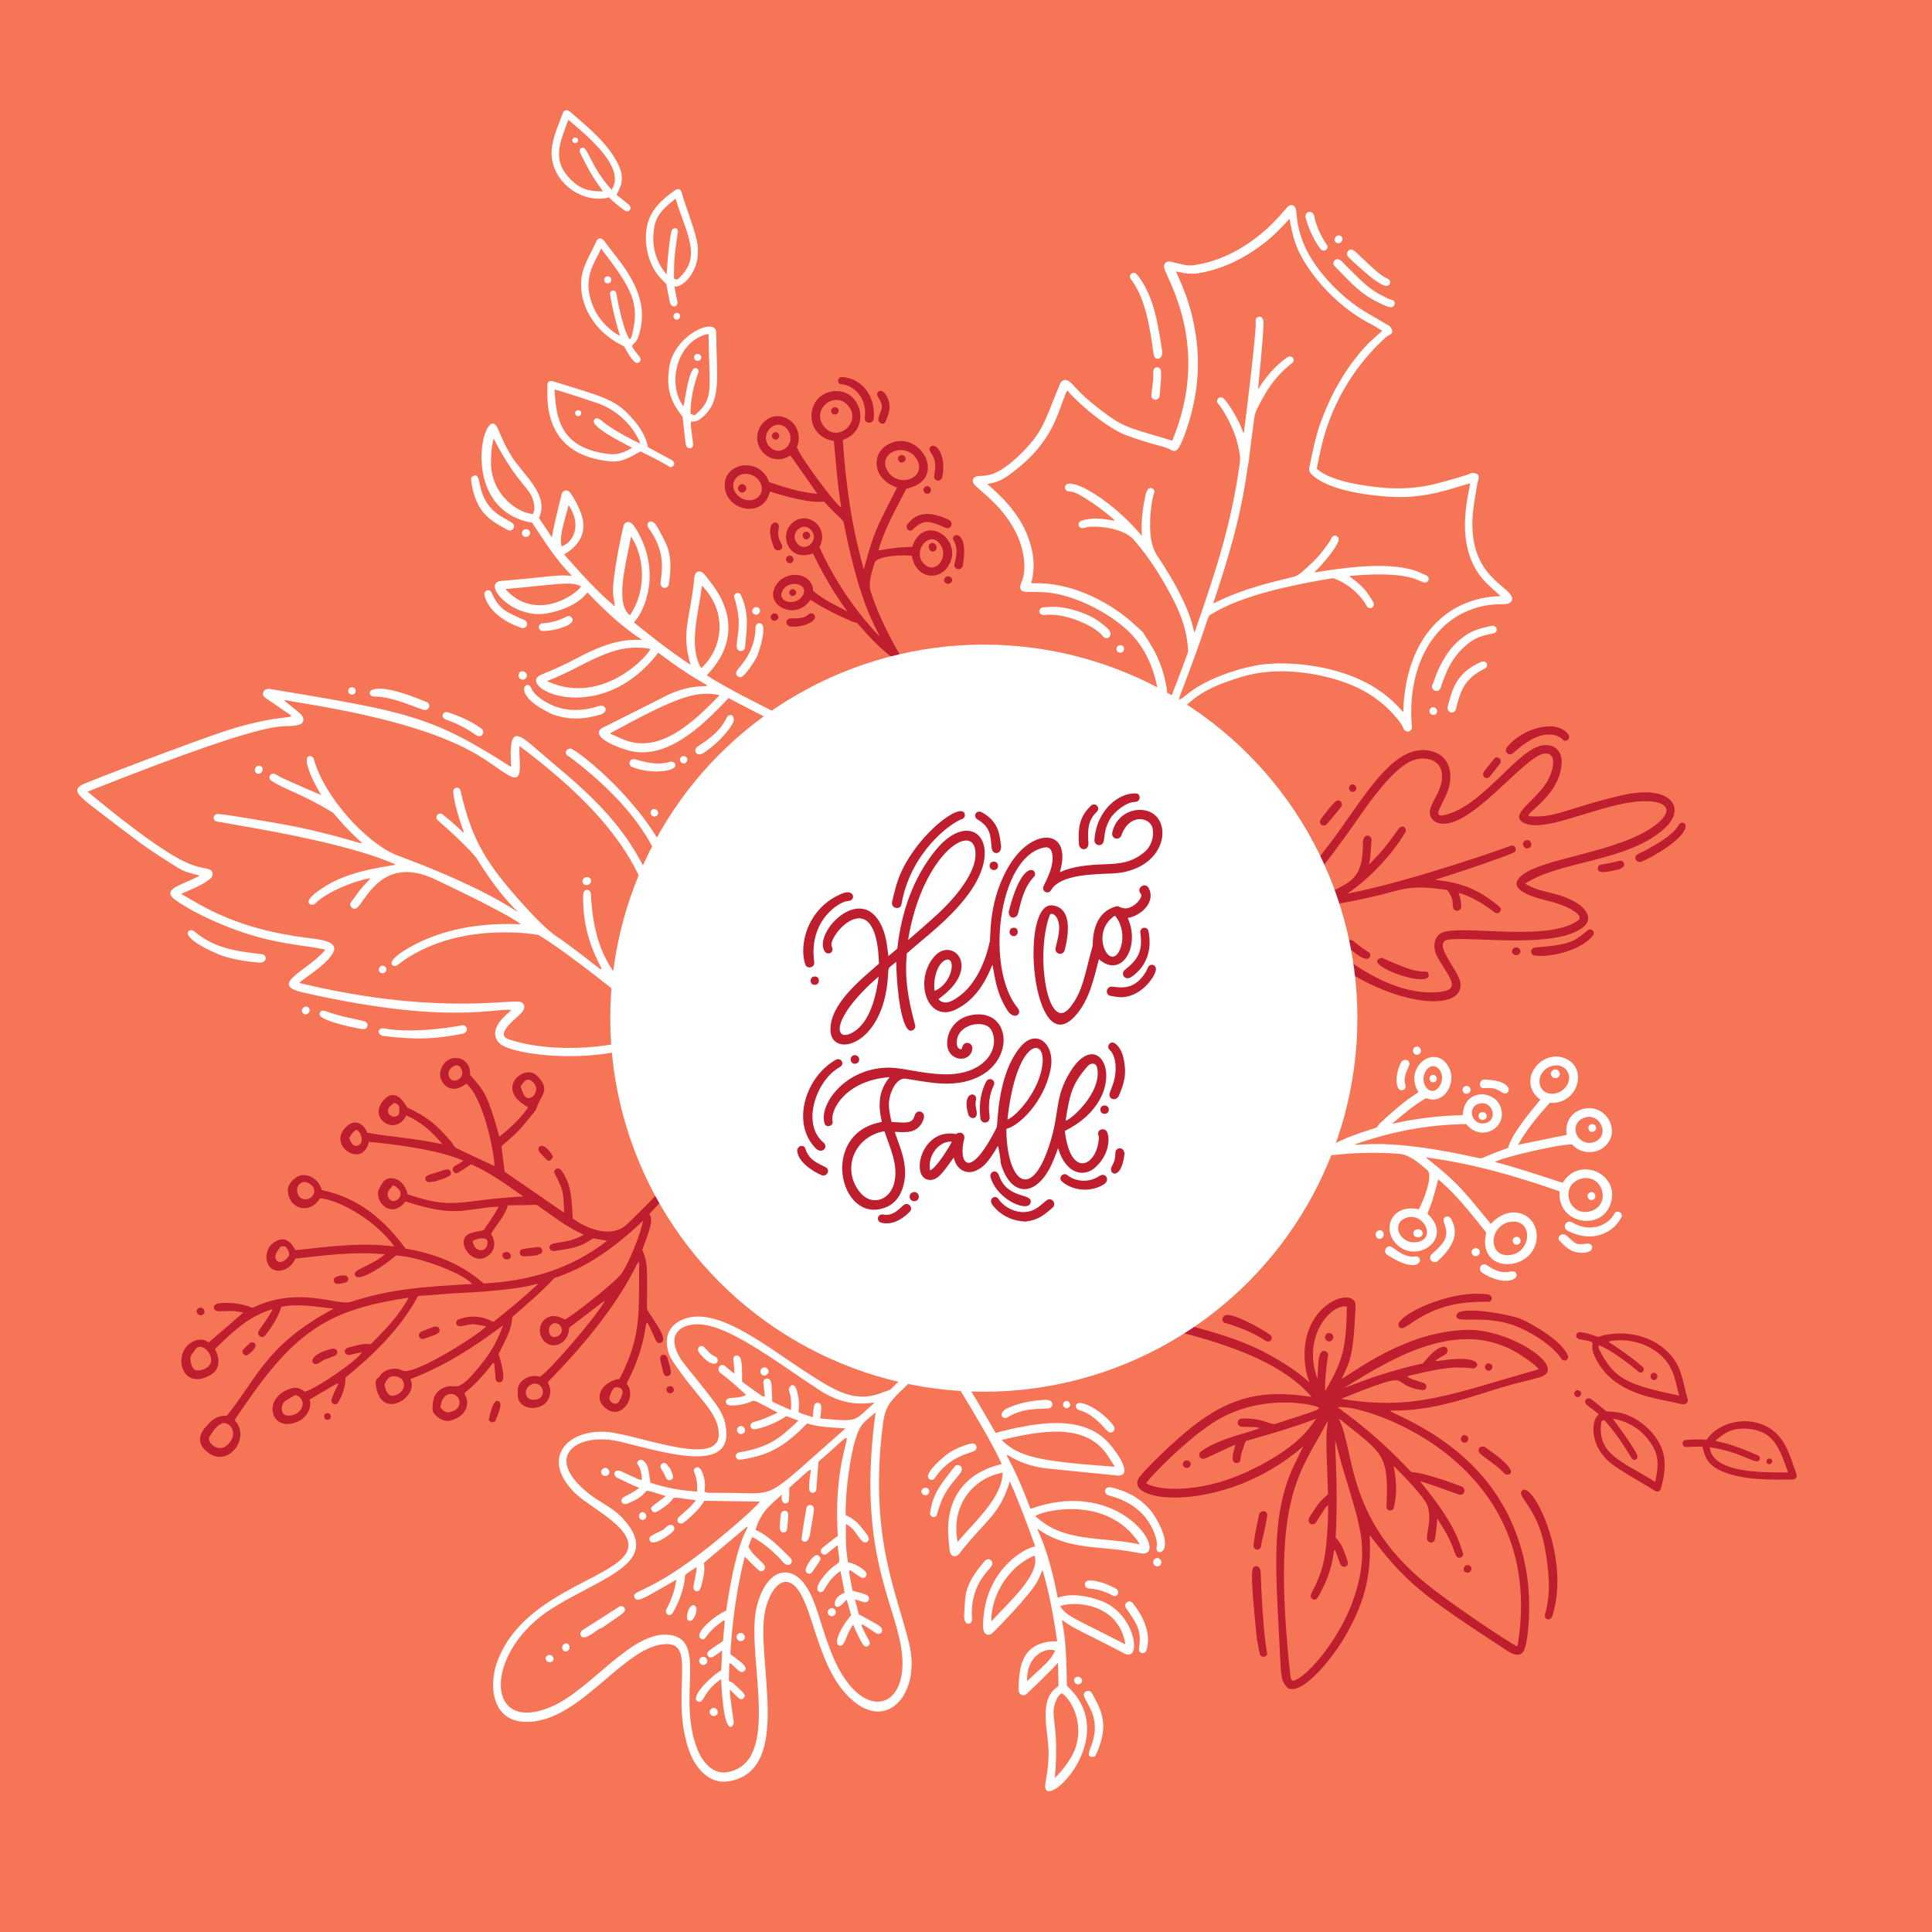 <?xml version="1.0" encoding="utf-8"?>
<!-- Generator: Adobe Illustrator 22.0.0, SVG Export Plug-In . SVG Version: 6.00 Build 0)  -->
<svg version="1.1" id="Layer_2" xmlns="http://www.w3.org/2000/svg" xmlns:xlink="http://www.w3.org/1999/xlink" x="0px" y="0px"
	 viewBox="0 0 737 737" style="enable-background:new 0 0 737 737;" xml:space="preserve">
<style type="text/css">
	.st0{fill:#F77557;}
	.st1{fill:#BE1E2D;}
	.st2{fill:#FFFFFF;}
</style>
<g>
	<rect x="0" class="st0" width="737" height="737"/>
	<g>
		<g>
			<g>
				<g>
					<path class="st1" d="M175.3,414.9c-4.9,2-8.4-3.1-7.2-6.7c2.3-7.2,11.8-5.5,11.2,1.8c4.7,5.6,6.3,5.8,11.2,23.6
						c4.3-3.4,8.1-7,11-11.2c-13.1-7-1.6-16.7,3.2-12.2c4.7,4.6,2.7,6.8,1,10c-0.5,0.9-0.9,2.6-1.6,3.6c-7.2,9.2-8.1,9.2-12.8,13.4
						c0.4,3.3,0.8,6.6,1.2,9.8c7.5,5.2,15.1,10.3,22.7,15.6c-0.2-5.3-0.3-7.3-1-9.3c-2.2-5.9-3.6-5.9-2.3-7.2
						c0.6-0.6,1.7-0.5,2.5,0.7c3.8,5.7,3.6,10.8,4.1,18c5.8,4.3,15.1,7.6,20.7,2.2c34.6-33.2,23.5-32.8,27.4-32.9
						c2.2,0,1.6,3.2,0.8,4.8c-4.3,8.2-13.4,17.6-19.7,24.2c1.7,2.3-0.1,6.7-2.7,13.7c2.4,5.2,1.8,8.9,1.8,22.4c0,1.4,9,11.7,5.3,13
						c-1.6,0.6-2.1-1.3-2.2-1.5c-6.3-13.4,0.2-3.8-10.9,17.1c4,4.6-1.3,13.1-6.7,10.2c-6.4-3.4-3.6-10.1,2.9-11.8
						c0.9-0.2,0.8,0.5,1.7-1.3c7.5-15,6.8-23.5,6.9-40.3c0.1-10.9,1,6.2-34.8,42.6c0.3,1.1,0.9,2.1,0.9,3.2
						c0.3,7.6-10.2,8.8-12.2,3.3c-0.3-0.9-0.2-2.1-0.2-3.1c-0.1-4.3,5-6.6,8.4-5.4c3.7-2,23.5-25.3,24.8-29.1
						c-4.5,3.4-9,6.9-13.6,10.4c0,6.5-7.4,9.2-10.4,3.9c-2.7-4.7,1.9-11.2,8.8-7c1.9-0.8,19.8-14.5,21.9-18c3.7-6,7.3-16.2,7.9-19.7
						c-10,9.4-20.7,17.6-33.8,21.8c-5.1,5.5-10.7,10.2-16.1,14.9c-0.2,5.4-3.2,9.8-5.2,14.1c0.9,3,3.4,11,0.2,10.8
						c-1.8-0.1-1.3-2.2-1.5-3.3c-0.7-6.5,0.4-4.8-5.8,1.9c-6.2,6.6-6.4,4.6-5.4,6.8c1.3,2.9,0.3,7.5-5.8,9.2
						c-3.3,0.9-6.9-2.5-6.9-4.1c0-3.8,0.5-6.7,4.2-8.4c5.4-2.5,4.2,4.3,15.8-10.8c3-3.9,5.2-8.4,6.9-13c-11,8.2-22.4,15.6-35.4,20.5
						c3.7,6.3-10.6,16.1-13,3.1c-0.7-3.6,0.8-3.3,1.3-4.1c1.4-2.7,5.9-3.8,8.7-2.3c4.5,2.4,32.1-15.7,31.9-16.9
						c-6.8-1.1-4.2-0.9-9.6,0c-2,0.3-2.5-2.1-0.7-2.7c4.5-1.5,8.8-1.3,13.1,1.1c5.7-4.6,11.5-9.3,17.1-14.5
						c-2.2-0.1-1.4,1.3-20.8,2.9c-7.1,0.6-4.2,0-25,1.7c-6.9,12.6-16.9,22.3-27.7,31.1c0,3.5-1.1,6.6-2.8,9.5
						c-0.8,1.4-3.1,0.5-2.5-1.3c2.5-7.3,6.6-8.5-8.4,0.2c1.1,3.2-1.4,8.7-8,9.3c-7.1,0.6-9.3-9.8,0.2-13.3c3.7-1.4,5.1,0.6,6,1
						c4.8-1.4,20.1-12,21.8-15.1c-1.5,0.3-3,0.7-4.5,1c-2.3,0.5-2.9-2.2-0.6-2.8c2.8-0.6,5.5-1.7,8.4-1.2
						c5.4-5.4,10.7-10.8,14.5-17.8c-27.9,4.3-41.5,10.8-60.9,38.7c-6.5,9.4-5.7,7.7-4.8,8.9c4.9,6.7-3.3,17.1-10.7,11.6
						c-3.8-2.8-4-5.9-1.7-9.1c0.4-0.6,1.1-1,1.5-1.6c1.8-2.3,4.1-3.6,7.2-3.4c11.7-14.5,15-27.1,40.8-40.9c-6.7-0.7-13.3-2-20-0.7
						c-1.5,5.5-6.3,11.1-6.4,11.2c-1.4,1-2.9-0.4-2.3-1.8c0.3-0.7,4.5-6.2,5.4-8.5c-9.1,2.6-15.5,8.9-22,15.2
						c2.5,5,1.3,8.4-2.2,10.2c-11.1,5.9-14.4-9.8-5.6-13.3c2-0.8,3.9-0.6,5.4,0.6c4.5-3.9,8.9-7.6,13.2-11.4
						c-3.7-0.6-2.3-0.7-9.1-0.5c-2.7,0.1-2.9-2.7-0.3-3c3.6-0.5,9.1,0,12.9,1.7c18-8.6,32.2-0.6,37.6-2.3c16-5.2,29.5-5.8,46.2-6.8
						c-3.7-4.2-20.2-10.4-29-10.9c-2.8,2.6-14.5,10.9-15.7,7.5c-0.8-2.3,5-2.8,11.5-7.9c-11.6-1.2-22.9,0.4-34.2,1.6
						c-1,2.2-2.5,3.7-4.8,4.4c-6.5,1.9-8.6-7.2-3.2-10.7c4.9-3.2,7.3,1.9,8,3.1c12.5-1.3,24.9-3.1,37.7-1.4
						c-6-8.7-19.8-17.6-28.3-18.4c-4,6.6-12.3,4-12.3-3.2c0-2.4,2.9-5.3,5.3-5.6c3.4-0.4,6.6,2,7.7,5.7
						c13.7,2.8,23.7,11.1,31.9,22.3c11,1.9,21.2,5.7,29.8,13.3c17.2-0.9,33.2-5.4,47.1-16.3c-1.9-0.3-3.7-0.6-5.4-0.9
						c-4.9,3.3-6.7,3.6-14.6,4.8c-2.3,0.3-2.8-2.3-0.6-2.8c4.9-1,7.1-0.8,11.7-3.4c-6.8-3-12.3-7.5-18-11.4
						c-3.7,0.1-7.4,0.2-10.9,0.2c-1.4,4.3-4.4,7.3-6.5,10.9c2.2,3.3,1.4,7.2-2,8.9c-6.1,3.1-12.3-7.5-5.4-9.3c1.5-0.4,3-0.7,4.6-1
						c1.8-2.8,4-5.6,5.7-9c-12.8,0.6-15.9,4.5-35.5-2c-5.7,7.4-12.6-0.6-9.9-5.2c0.3-0.6,0.7-1.1,1-1.7c2-3.6,8.3-2.3,9.7,4.2
						c18.1,6.1,19,2.2,44.1,0.8c-6.4-4.5-12.7-9.1-19.9-12.3c-0.9,0.7-4,2.7-4.9,3.2c-1.5,0.9-3.1-1.3-1.3-2.5
						c0.7-0.5-0.3,0.3,3.3-2c-11.7-5.3-36.1-7.2-36.1-7.2c-2.5,11.1-17.6,0.2-7.3-6.8c2.6-1.7,5.6,0.3,6.7,3.3
						c9.5,1.7,19.1,2.2,28.7,4.4c-4-4.8-8.3-8.6-13.8-11c-4.2,8.5-15.4,0.7-8.2-6.3c4.5-4.4,7.9,2.3,8.6,3.3
						c5.9,2.8,10.1,5.2,16.5,12.8c3.1,3.6-2.4,0.5,16.7,9.5c0-5.3-4.3-26.2-10.7-31.4C177.2,413.9,176.3,414.5,175.3,414.9z
						 M79.9,548.1c-1.2,2,3.4,6.6,7.1,2.9c4-4.1,1-8.6-2.1-8.1C84,543.4,82.8,543.3,79.9,548.1z M76.9,522.6
						c8.3-2.2,0.2-12.4-2.6-7.5c-0.6,1.1-2.2,1.7-1.5,4.7C73.5,522.3,74.3,523.3,76.9,522.6z M109,534.3c-2.1,1.3-2.1,5.5,0.5,5.7
						c5.5,0.5,8.5-6,3.2-7.9C111.6,532.8,110.3,533.5,109,534.3z M150.3,532.4c4.6-1.1,4.9-6,1.6-7.1c-3.7-1.3-4.7,1.8-5.2,2.8
						C146.8,529.7,147.9,533,150.3,532.4z M171.5,538.7c1.7-0.4,3.2-1,3.7-2.9c1-4.5-6.5-6.7-7.2,1.2
						C169,537.9,169.8,539.1,171.5,538.7z M119.8,453.6c-0.5-1.7-2.7-3-4.3-2.6c-3.7,1-2.4,7.5,1.9,6.4
						C119.1,457,120.3,455.1,119.8,453.6z M203.3,527.9c-4,1.1-3.6,7,1.3,6C209.1,532.8,206.9,526.9,203.3,527.9z M199.9,417.7
						c2.2,3.8,7.4-2.3,2.8-5.4c-2.2-1.5-3.5,1.3-4.1,2.2C199,415.6,199.3,416.8,199.9,417.7z M236,534.8c1.5-2.4,2.6-5.2-0.4-5.6
						c-1.9-0.3-2.3,1.8-3.1,3.7C232.1,535.1,235,536.3,236,534.8z M176.3,408.9c-0.9-5-5.7-1.4-5.2,1.1
						C172,414.1,176.9,411.8,176.3,408.9z M105.4,478c-1.2,2.4,0.8,4.6,3.3,2.7c1.9-1.4,2.1-2.7,0.6-4.7c-0.5-0.7-1.3-0.7-2.3-0.4
						C106.4,476.5,105.8,477.2,105.4,478z M148.2,454.3c-0.7,1.1-0.3,2.8,0.9,3.6c1.9,1.3,5.2-1.9,3-4.2c-1.2-1.3-1.6-1.5-2.7-1.4
						C149.9,452.9,149.2,452.7,148.2,454.3z M133.2,434.2c0.6,1.2,1.3,3.7,3.5,2.7c2.2-0.9,1.3-5-0.7-5.9
						C134.7,431.6,134,432.7,133.2,434.2z M211.3,504.8c-3,0.8-2.2,5.9,0.6,5.2C216.2,508.9,214,504.1,211.3,504.8z M186,473.9
						c0.1-2.2-3.7-1.7-5.7-0.5C180.8,477.9,185.9,478.1,186,473.9z M148.9,421.9c-2.6,2.5,1.1,5.6,3.3,3.2c0.2-2.6,0.6-3.6-1.8-4.4
						C149.8,421.1,149.3,421.5,148.9,421.9z"/>
					<path class="st1" d="M126.2,514.6c-10,2.6-7.1,6.9-4.8,5.5c3.6-2.2,0.4-0.6,6.3-2.9C129.2,516.6,129.2,513.9,126.2,514.6z"/>
					<path class="st1" d="M165.7,450.8c4.7-1.7,7-2,6.2-3.9c-0.7-1.6-2.2-0.6-8,1.2c-1,0.3-1.9,0.7-1.6,1.9
						C162.9,451.8,165.5,450.4,165.7,450.8z"/>
					<path class="st1" d="M206.8,476.8c-0.3-1.2-1.3-1.2-2.4-1c-4.4,0.6-6.1,0.4-6.1,2c0,2.1,2.3,1.4,6.5,1.1
						C204.8,478.4,207.2,478.7,206.8,476.8z"/>
					<path class="st1" d="M186.4,541.8c0.5,0.3,0.9,0.8,1.3,0.8c0.4,0,1.2-0.3,1.3-0.6c1.2-3.3,3.2-7.3,0.7-7.6
						C188,534.2,186.8,540.1,186.4,541.8z"/>
					<path class="st1" d="M165.2,506.2c-4.6,1.8-4.4,1.7-4.8,2c-1.4,1.1-0.2,3,1.3,2.5c4-1.4,6.5-1.9,5.9-3.7
						C167.4,506.2,166.6,505.8,165.2,506.2z"/>
					<path class="st1" d="M254.8,524.9c1.8-0.4,1.1-2.4-0.2-6.9c-0.6-1.9-3.2-1.5-2.7,0.8C253,523.4,253,525.3,254.8,524.9z"/>
					<path class="st1" d="M211,441.3c-3.7-6.8-6.9-3.8-5.1-1.7C209.1,443,209.3,443.9,211,441.3z"/>
					<path class="st1" d="M94.6,516.8c5.4-4.1,1.8-5.3,0.8-4.5c-0.9,0.8-1.8,1.6-2.6,2.5C91.8,515.8,93.4,517.7,94.6,516.8z"/>
					<path class="st1" d="M127.3,488.6c0.3,1.4,1.5,1.4,4.4,0.7c1.7-0.4,1.5-2.9-0.5-2.8C129.4,486.6,127,487,127.3,488.6z"/>
					<path class="st1" d="M191.7,479.3c0.5,1.8,3.7,1.4,3.1-0.6C194.3,477,191.2,477.3,191.7,479.3z"/>
					<path class="st1" d="M76.9,501.7c1.9-0.4,1.2-3.2-0.8-2.8C74.2,499.3,75,502.1,76.9,501.7z"/>
					<path class="st1" d="M257,529.8c-0.4-1.7-3.2-1.2-2.7,0.6C254.7,532.2,257.5,531.6,257,529.8z"/>
					<path class="st1" d="M124.7,539.1c-1.8,0.3-1.1,2.9,0.5,2.5C126.8,541.3,126.4,538.8,124.7,539.1z"/>
				</g>
				<g>
					<path class="st2" d="M198.7,656.7c-11.1-1.3-12.5-14.2-8.7-23.7c9.7-24.5,41.5-30.3,48.4-39.8c6.5-8.9-12.8-17.6-18.8-23.4
						c-14.7-14.2-1.8-26.1,14.7-23.2c13.7,2.4,40.6,12.8,39.9,0.1c-0.5-8.6-8.2-13.2-17.8-27.8c-2.4-3.7-3.9-11.2,2.7-14.9
						c13.2-7.3,33,9.6,49.6,20.2c9.9,6.3,17.7,11.4,28.4,6.8c0,0,2-0.5,2.7-1.1c26.7-25.1,30.3-40.5,33.7-38.3
						c1.3,0.8,0.7,2-0.1,3.2c-28.2,41.1-34.8,34.3-36.6,48.5c-5.4,42.7,5.2,63.9,10,83.6c4.3,17.7-6.6,31.8-19.1,23.6
						c-15.6-10.3-16.8-36.5-23.8-44.7c-5-5.9-9.9,0.1-11.9,8.1c-4.3,17.8,11.2,61.3-13.9,65.6c-7.4,1.3-12.8-4.9-15.2-11.6
						c-7.2-20.1,2.5-40-7.8-40.7C238.3,626.1,220.7,659.2,198.7,656.7z M285.2,535.2c-0.9,0.3-8.1,2.2-8.3-0.3
						c-0.1-2.7,4.2-0.8,7.7-2.8c-0.5-0.5-7.5-6.8-9.6-8.2c-2.1-1.4-0.3-4.3,1.6-2.8c1.1,0.9,2.2,2,3.6,2.9c-0.1-1.6-0.2-3.2-0.4-4.8
						c-0.4-2.8,2.2-2.5,2.7-1c0.7,2.2,0.5,4.6,0.6,8.9c10.9,7.7,8.6,7.4,8.1,0.3c-0.1-1.6,2-2.2,2.7-0.7c0.5,1,0.4,1,0.7,8
						c2.1,1,4.6,2.1,7.1,3.2c0.5-4.9-0.9-7.6-0.8-8c0.9-2.4,2.4-1.8,3.1,0.6c2.7,10.2-3.1,7,6,10.1c0.5-4.2,0.4-5.5,1.8-5.5
						c2.2,0,1.4,2.8,1.1,6c15.1,1.3,12.3,1.3,20.7-6c-1.8-0.2-10,2.4-21-4.8c-20.4-13.4-40.1-29.2-51.5-24.2
						c-6.1,2.7-4.1,9.1,0.1,14.4c12.1,15.3,15.5,18.2,15.9,25.9c0.8,15.8-25.5,7.1-40.8,3.5c-14.4-3.4-27,3.9-16.1,15.8
						c6.7,7.3,12.7,8.1,17.9,14.1c14.4,16.4-8.1,21.7-27.1,33.5c-26.7,16.5-26.5,49.3-0.1,37.5c15.1-6.8,30.5-29.3,44.8-27.1
						c14.3,2.2,2.3,24.1,10.5,44c2.1,5,6.1,9.3,11.4,8.3c20.8-3.8,7.2-43.8,10.8-61.8c3-14.7,12.1-18.1,18.2-10.3
						c4.6,5.9,5.7,13.9,10.2,25.7c10.9,28.8,30.8,23.4,27-0.8c-2.8-18.3-16.9-37.9-9.8-90c-4.5,3.8-5.9,4.4-7.7,10.3
						c-1.7,5.5-3.9,19-3.7,28.9c3.7,1.6,5.3,3.6,8,7.2c0.8,1.1,1.3,2.5,0,3.1c-2.4,1.1-3.9-5.3-7.9-6.9c-0.1,4.9-0.1,9.7,0.8,14.6
						c3.3,0.5,6.3,3,6.7,3.6c1.1,1.4-0.5,3-1.8,2.1c-5.6-3.4-5-5.2-3.2,5.1c2.7,0.7,4.2,1.1,5.3,1.6c1.9,0.9,0.9,3.4-1.2,2.7
						c-1-0.3-2-0.6-3.2-1c0.6,2.1,1.1,4,1.5,5.7c7.1,3.9,7.3,3.9,8.3,4.8c1.5,1.4,0,3.6-1.9,2.3c-6.8-4.6-6-4-3.8,0.5
						c0.9,1.9,2.5,3.6,0.9,4.5c-1.7,1-2.4-1.3-5.1-6.8c-0.2-0.4-0.3-0.8-0.5-1.4c-2.7,3.4-3.1,8.4-5.1,8.1
						c-3.4-0.5,1.8-9.2,4.3-11.6c-0.5-1.9-1.1-3.8-1.7-6c-0.8,0.8-1.3,1.3-1.9,1.9c-3.3,3.1-4.2-2.7,1.1-4.5c-0.5-2.7-1-5.5-1.6-8.3
						c-6.1,4.1-5.8,9.1-8.1,7.9c-2.7-1.3,2.7-7.4,5-9.3c3.4-2.8,2.9-0.4,2-8.5c-4.6,3.7-3.3,2.7-3.9,3.2c-1.8,1.4-3.4-0.8-1.9-2.1
						c0.9-0.8,4.3-3.5,5.9-4.6c-2.5-38.9,13.2-45.8-7.4-28.3c-0.8,11-0.8,10.4-0.8,10.7c-0.4,1.7-2.6,1.5-2.7-0.2
						c-0.5-8.3,4.4-11.1-7.6-0.6c-0.1,4.4,0,5.2-0.4,5.5c-1.1,1-2,0.5-2.4-0.7c-0.7-2.1,1.6-3.5-3,0.5c-3.9,3.5-5.6,6.1-7.1,10.8
						c4.9,2.1,9.7,7.1,13.3,10.7c1.6,1.6-0.6,4.2-2.9,1.5c-2.6-3.1-7.7-7.6-11.7-9.5c-0.5,1.3-0.9,2.5-1.4,3.7
						c2.1,4.6,8.4,7,5.7,9.1c-1.3,1-2.1-0.4-7.1-5.3c-3.1,12.4-4.8,24.8-5.5,37.2c3.4,2.6,7.1,4.8,5.4,6.4c-1.9,2-4.6-3.5-5.8-2.8
						c-0.2,9.1-0.6,5.6,1.7,7.7c4.1,3.7,4.8,4.3,3.8,5.4c-1.3,1.4-1.9,0-5.3-3.2c-0.1,2.5,1.5,11.6,1.5,12.7
						c0.1,1.1-3.8,7.4-4.8-16.7c-7.1,4.9-6.5,9.5-8.8,8.6c-3.5-1.4,4.9-9.7,8.8-11.9c0.1-2.3,0.3-4.7,0.4-7.6
						c-2.7,1.9-4.5,3.7-5.5,2c-0.9-1.5,0.8-2.1,5.8-5.6c0.7-8.5,1-8.4-0.1-7.6c-7.3,5-6.2,7.9-8.3,6.7c-2.9-1.6,4.2-8.2,9.6-10.7
						c4.6-30.8,9.1-31.2,7.9-32c-5.4,4.5-10.8,9.1-16.4,13.8c0.6,3-0.3,6.1-1.1,9.2c-0.7,2.6-3.3,2-2.8-0.7c1.3-6.6,1-4.8,1.1-6.9
						c-7.6,5.2-2,0-6.5,12.2c-0.7,1.8-1.6,3.6-2.6,5.3c-0.9,1.7-3.4,0.4-2.3-1.6c1.9-3.5,3.3-7.8,3.7-11.1
						c-11.4,6.4-15.1,9.3-16,6.7c-1.1-3.2,6.5-0.5,35.2-24.8c2.8-2.4,10.4-8.8,12.7-11.7c-7.2-0.1-14.2-0.2-21.3-0.3
						c-0.8,2.4-6.5,7.5-7.9,8.4c-1.7,1-3.2-0.9-1.6-2.3c5.4-4.8,4.3-3.9,6.4-6.3c-13.5-1.6-4.5-1.9-14.4,4.1c-1,0.6-2,0.8-2.5-0.3
						c-0.7-1.3,0-1.2,5.4-5.4c-12.7-3.8-2.8-1.9-14.7,2.9c-2.1,0.8-3.2-1.5-1.2-2.6c5.1-2.7,3.2-1.7,5.8-3.4
						c-2.4-0.9-7.1-3.2-8.5-3.9c-2-1-0.9-3.5,1.4-2.5c8.2,3.8,6.5,3,8,3.4c0.1-6-2.9-5.9-1.2-7.4c1.3-1.2,3.1,1,3.5,2.5
						c0.5,1.9,0.7,3.8,1,5.9c5.6,1.9,11.5,3,17.8,3.4c0.5-7.2-2.6-7.9-0.5-9.1c1.2-0.7,2.1,0.6,2.6,2c3.4,8.9-4.9,7.4,11.3,7.6
						c17.8,0.3,12.4,2.4,43.2-24.6c-5-0.4-9.9-0.4-14.6-1.9c-7.6,7.7-13.4,12.1-25.3,13.8c-2.2,0.3-2.8-2.4-0.4-2.8
						c11.7-2,15.7-5.8,22.4-12.1c-1.7-0.6-3.1-1.1-4.6-1.7c-4,2.7-9.2,4.6-11.9,5c-2,0.3-2.5-2.1-0.7-2.7c4.2-1.4-0.1,0.5,9.3-3.6
						C286,533.3,288.5,534,285.2,535.2z"/>
					<path class="st2" d="M229.3,621.2c7.3-5,7.2-4.9,8.6-6.1c1.2-1,0.1-2.9-1.5-2.3c-0.2,0.1,0.6-0.4-13.5,8.6
						c-0.3,0.2-2.2,1.1-1.3,2.6C223.1,626.5,228.9,620.5,229.3,621.2z"/>
					<path class="st2" d="M305.8,587.4c0.9,1.3,2.6,1.1,3.2-2.1c0.1-0.4,1.5-8.7,1.5-9.6c0-2-2.6-2.2-2.9-0.3
						C307.3,577.1,305.7,586,305.8,587.4z"/>
					<path class="st2" d="M253.3,583.4c-4.5,2.3-6,2.6-5.5,4.1c0.9,2.8,7.3-1.6,8.9-3.3c1.4-1.3-0.2-3.4-1.9-2.2
						C254.8,582,253.2,583.2,253.3,583.4z"/>
					<path class="st2" d="M266.6,515.9c6.3,8,8.9,2.7,6.1,1.5c-1.7-0.7-2.7-2.1-3.9-3.3C267.5,512.6,265.5,513.9,266.6,515.9z"/>
					<path class="st2" d="M299.9,584.2c0.3-0.7,0.4,0,0.8-6c0.2-2.4-2.7-2.6-2.9-0.2c-0.4,4.3-0.5,5.1,0,6
						C298.2,584.7,299.1,584.8,299.9,584.2z"/>
					<path class="st2" d="M312.7,593.8c-1.7-2.2-4.7,2.7-5.3,4.6c-0.5,1.6,1.4,2.7,2.5,1.2C312.6,595.6,313.5,594.9,312.7,593.8z"/>
					<path class="st2" d="M252.6,558.3c-1.5,1,0,2.5,0.7,3.8c0.7,1.3,0.9,2.9,2.4,2.5c2-0.5,0.7-2.5-0.2-4.7
						C255,560,254.3,557.2,252.6,558.3z"/>
					<path class="st2" d="M265.6,613.1c-2.1-3.2-4.7,4.1-3,5.1C264.5,619.2,266.1,614.7,265.6,613.1z"/>
					<path class="st2" d="M318.1,616.3c1.7-1.1,0.2-3.7-1.6-2.6C314.7,614.8,316.4,617.4,318.1,616.3z"/>
					<path class="st2" d="M232.1,560.6c-1.2-1.7-3.7,0.2-2.4,1.9C231,564,233.4,562.2,232.1,560.6z"/>
					<path class="st2" d="M292.5,524.4c1.7-1.2-0.1-3.6-1.8-2.5C289.1,523.1,290.8,525.7,292.5,524.4z"/>
					<path class="st2" d="M283.8,623.6c-1.2-1.7-3.8,0.2-2.5,1.8C282.6,627.1,285,625.2,283.8,623.6z"/>
					<path class="st2" d="M269.1,634.9c1.7-1.1,0-3.8-1.7-2.6C265.7,633.5,267.5,635.9,269.1,634.9z"/>
					<path class="st2" d="M283.5,546.8c1.7-1.1,0-3.6-1.6-2.6C280.1,545.3,281.8,547.9,283.5,546.8z"/>
					<path class="st2" d="M273.1,654.4c1.7-1.1,0-3.8-1.7-2.6C269.7,653,271.4,655.4,273.1,654.4z"/>
					<path class="st2" d="M215.1,627.2c-1.5,1.1-0.2,3.6,1.5,2.5C218.2,628.6,216.8,626,215.1,627.2z"/>
					<path class="st2" d="M208.4,633.4c1.1,1.6,3.6,0.2,2.5-1.4C209.8,630.4,207.3,631.9,208.4,633.4z"/>
					<path class="st2" d="M244,579.2c1.1,1.6,3.4-0.2,2.2-1.8C245,575.9,243,577.7,244,579.2z"/>
				</g>
				<g>
					<path class="st2" d="M253.2,394.9c-19,11.2-52,8.7-61.2,4.1c-2.1-1.1-3.3-3-3.1-5.2c0.4-3.6,3.6-6.2,6.1-8.4
						c-4-1.5-22.8,6.2-79.8-6.9c-13-3,2.6-8.4,8.9-16.2c-5-1.4-15.1-1.7-27.6-5.4c-17-5.1-29.3-12.9-30.8-14.6
						c-3.2-3.6,5-5.1,10.5-8.3c-2.9-0.7-5.9-1.4-8.4-3c-11.2-7.1-10.9-6.8-24.3-17C31,304.4,26.9,302,31,299.5
						c1.9-1.1,43.3-16.9,55.4-20.8c26-8.4,29.5-2.1,19.5-9.3c-4.1-3-6.1-3.4-5.5-5.3c0.5-1.5,2.2-1.4,3.7-1.1
						c51.5,8.6,60.5,10.1,90.9,29.6c-1.2-18.3,3.2-12.2,14.6-2.6c16.8,14.1,35.8,30,43.4,60.9c4.3,17.4,3.8,32.7,1.9,41.4
						c9.5,10.5,9.4,11,20.7,30.9c0.2,0.4,0.3,1,0.4,1.4C273.4,432.2,268.9,411.4,253.2,394.9z M154.7,365.9c-1.8,1.2-3,2.4-3.9,2.6
						c-1.1,0.2-4.9-1.6,6.9-7.9c19.3-10.3,40.3-7.7,41-8.1c-7.3-5.2-32.3-16.8-32.4-16.9c-21.4-10.3-27.2,9.7-30.6,11
						c-1.3,0.5-2.8-1.2-1.7-2.6c2.9-3.6,1.7-3,7.3-8.9c-1.2-0.3-15.1,3.6-21.2,9.7c-1,1-7-0.2,4.8-7.2c10.6-6.3,25.2-7.2,26-7.8
						c-18.8-8.5-57.1-14.4-68.1-16.4c-1.9-0.3-1.6-2.9,0.2-2.9c3.1,0.1,21.9,3.4,24.7,3.9c21.3,3.9,31.7,8.4,30.2,7
						c-7-6.4-10.6-11.2-10.8-11.3c-11.7-7.3-18.6-8.9-23.6-12.3c-1.6-1.1-0.2-3.3,1.4-2.5c2.7,1.3-0.3,0.2,10,4.7
						c10,4.4,7.5,3.2,7.3,2.8c-9.6-16.8-3-15.1-2.5-13.3c3.9,14.4,20.2,32.4,32.1,36.9c60.5,22.4,50,33.6,30.4,1.6
						c-2.1-3.5-13-13.2-15-14.9c-1.8-1.5,0.2-3.6,1.7-2.4c6.5,5.2,7.7,7.1,8.1,6.9c0-0.1-3.7-9.7-4.1-15.5c-0.1-1.9,2.4-2.3,2.8-0.4
						c4.4,19.5,10.4,28.4,24.2,43.7c9.9,11,12.5,11.7,16,14.3c26.7,19.7,5.6,9.1,6.6-18.6c0.1-2.2,2.8-2.2,2.9,0
						c1.4,27.6,12.4,34.7,27.1,48.4c1-8,1-20.1-0.7-29.4c-4.7-25.4-14.4-46-53.6-75.5c-0.5,4.9,1.9,14-3.3,11.6
						c-9.1-4.3-15.9-17.7-80.3-28.1c-8.3-1.3-7.7-2.4-0.1,4.1c1.9,1.7,1.5,3.6-0.2,4.2c-8.3,2.5-0.8-6.2-80.9,25.6
						c37.2,30.8,41.1,28,46.3,29.6c1.8,0.6,1.9,2.6,0.4,3.7c-2,1.5-2.8,2.2-11,5.7c8.6,4.9,21.1,13.4,48.3,16.8
						c4.6,0.6,11.4,1.2,9.9,5.1c-2,5.1-13.2,11.3-13,12.1c49.3,11.9,77.4,6.6,83.7,7.1c2,0.2,3.1,2.3,0.4,4.8
						c-3.1,2.9-9.2,7.8-4.5,9.5c16,5.6,43.6,4.1,57-3.7c-2.8-4.5-34-29.2-45.4-36C205.3,356.6,176.9,351.2,154.7,365.9z"/>
					<path class="st2" d="M217.6,285.5c-0.8,0.2-1.5,0.3-1.7,1.3c-0.3,1.3,1,1.6,1.5,2c30,22.8,34.2,39.4,39.5,53.3
						c1.1,2.9,3.5,1.5,3.4-0.1c-0.1-0.7-4.2-11.4-5.3-14C245.9,306.6,221.4,286.8,217.6,285.5z"/>
					<path class="st2" d="M116.4,387c1.7,0,2.3-2,1.1-2.8C115.8,383.1,113.8,386.1,116.4,387z"/>
					<path class="st2" d="M146.1,395.2c14.6,1.7,20.7,0.9,30.1-0.8c2.8-0.5,2.2-3.3,0.3-3.3c-0.1,0-17.5,3.5-30.1,1.2
						C144.4,391.9,143.4,394.3,146.1,395.2z"/>
					<path class="st2" d="M84.2,364.4c4.8,1.7,11.4,2.6,14.8,2.8c3.1,0.1,2.9-3,0.9-3.2c-10.2-1.2-18-2.2-25.9-8.8
						C72.4,353.7,66,356.8,84.2,364.4z"/>
					<path class="st2" d="M253.5,317.7c5.4,4.9,9,18.4,9.4,19.2c0.8,1.6,3.1,1,3-0.7c-0.1-3.7-6.4-18-10.6-20.7
						C253.8,314.6,252.3,316.6,253.5,317.7z"/>
					<path class="st2" d="M142.6,265.7c7.1-0.1,16.8,4.6,19.1,5.1c2,0.4,3-2.2,1-3C138.8,257.7,139.4,265.7,142.6,265.7z"/>
					<path class="st2" d="M138.8,392.6c1.7-0.2,2-2.6,0.2-3c-4.4-1.2-8.7-1.6-15.1-4c-1.3-0.5-2.4,0.8-1.9,1.7
						C123.2,389.8,137.8,392.7,138.8,392.6z"/>
					<path class="st2" d="M171.1,271.8c-2.3-0.8-3.2,2-1,2.7c6.8,2.4,10.4,5.2,11.6,6c2.1,1.3,3.7-1.4,1.8-2.7
						C179.8,275.3,176.3,273.5,171.1,271.8z"/>
					<path class="st2" d="M132.9,263.1c-0.6,1.8,2.2,2.7,2.7,0.9C136.2,262.2,133.5,261.4,132.9,263.1z"/>
					<path class="st2" d="M249.2,311.4c1.8,0.6,2.7-2.1,0.8-2.7C248.2,308.1,247.4,310.8,249.2,311.4z"/>
					<path class="st2" d="M222.3,335.7c-0.8,2,2.4,2.7,3.1,0.8C226,334.5,223,333.8,222.3,335.7z"/>
					<path class="st2" d="M98.1,295.1c1.7,0.6,3.1-2.2,1.2-2.9C97.5,291.5,96.3,294.4,98.1,295.1z"/>
					<path class="st2" d="M144.6,369.4c-0.6,1.8,2,2.7,2.7,0.9C147.9,368.5,145.2,367.5,144.6,369.4z"/>
				</g>
				<g>
					<path class="st2" d="M442.2,274c0.2-0.4,0.2-6.4-0.4-10c-1.7-10-5.6-18.7-13.7-25.3c-9.8-7.9-21.1-12-28.7-12.7
						c-3.1-0.3-7.7-0.1-8.8-0.3c-1-0.2-1.6-1.1-1.4-2.1c0.1-0.6,0.3-1.1,0.5-1.6c2.1-4.8,0.8-12.1-1.3-17
						c-5-11.7-14.9-17.8-16.9-20.4c-0.8-1-0.4-2.4,0.8-2.8c0.9-0.3,2.7-0.2,4.4-0.5c5.6-0.9,12.4-7.5,16.1-11.8
						c5.9-6.7,7.1-12.7,11.6-23.1c0.7-1.6,2.1-1.9,3.5-0.9c2.4,1.8,3.3,4.7,15.1,13.2c6.3,4.5,8.9,4.8,24.2,9.4c0.4-1,2-5.2,2.5-6.9
						c10-31.3-3.8-53.6-5.5-58.6c-0.6-1.8,0.6-3.2,2.4-2.8c2.5,0.5,5.9,1.9,9.2,1.3c2-0.4,4-0.7,5.9-1.3c7.4-2.2,13.8-6,19.7-10.9
						c3.5-2.9,6.6-6.3,9.6-9.8c0.5-0.6,1.2-1,2-0.8c2.7,0.7,0.3,4.6,4.2,14.4c3.3,8.5,13,20.3,25.2,27.2c2.1,1.2,4.2,2.4,6.2,3.6
						c0.2,0.1,0.3,0.2,0.5,0.3c0.7,0.3,1.2,0.7,1.6,1.4c1.3,2.3-0.8,2.4-2.1,3.5c-13,11.8-21.4,27.1-24.9,43.3
						c-0.5,2.2-0.9,4.5-1.4,6.8c0.6,0.4,1.1,0.9,1.7,1.3c6,3.8,16,5.2,23.1,5.9c7,0.7,14,0.2,20.8-1.5c3-0.7,12.4-3.5,12.7-3.7
						c0.6-0.5,1.3-0.5,2-0.3c2.5,0.5,1.2,2.8,1,3.8c-0.5,3.1-1.1,6.3-1.5,9.4c-3.1,24.1,11.5,28.8,14.4,33.5
						c0.8,1.3,0.2,2.7-1.3,3.1c-1.8,0.4-5.1-0.1-9.5,0.9c-20.2,4.4-29,25-27.1,46c0.2,1.9-2.3,2.7-3.2,0.7c-0.3-0.7-0.6-1.3-1-1.9
						c-3.4-4.7-7.7-8.6-12.7-11.6c-9-5.4-21.4-8.1-31.9-8.3c-8.8-0.1-14.3,1.2-22.7,4.3c-11.8,4.3-15.9,9.9-21.2,15.8
						c-1.4,1.6-4.9,11.6-13,24.8c-3.8,6.2-8,12.3-12.1,18.4c-1.2,1.8-3.4,0.5-3-1c0.1-0.6,0.3-0.9,4-6.2
						c11.3-16.4,15.1-25.1,20.5-36.5C442,275.2,441.9,274.6,442.2,274z M452.8,264.9c6.8-5.7,19.3-10,27.9-11.3
						c7.3-1.1,16.6-0.4,23.9,1.1c11.7,2.5,22,7.1,30.1,16.3c0.1,0.2,0.3,0.3,0.6,0.6c0.8-28.9,17.1-43.7,37.1-44.2
						c-3.2-3-4.3-3.9-5.7-5.3c-12.7-13.2-6.3-33.7-5.9-37.7c-6,1.5-16.5,6-30.5,5.1c-8.7-0.5-23.9-2.5-30-8.6
						c-0.7-0.7-1.1-1.6-0.8-2.7c1.2-5.8,2.3-11.6,4.3-17.1c3.8-10.4,9-19.8,16.3-28.1c2.1-2.4,4.6-4.5,7.2-6.8
						c-1.4-0.8-2.7-1.7-4-2.4c-9.7-4.8-19.6-13.9-25.7-23.9c-3.8-6.2-4.6-10.8-5.7-16.4c-3.8,4.1-8.5,9.4-17.7,14.6
						c-5.3,3-10.9,5.1-16.9,6.1c-4.6,0.8-8.2-0.8-8.7-0.6c1,2.3,3.4,7.2,5.2,13.4c5,17.3,4,33.6-2.4,50.2c-0.5,1.2-1.1,2.4-1.7,3.6
						c-0.2,0.3-0.5,0.6-0.8,0.9c-0.6,0.5-1.4,0.4-2.1,0c-2.2-1.5-6.1-1.6-17.3-5.7c-5.9-2.2-16.5-10.3-22.4-17.1
						c-3.8,8-4.5,19.7-22.6,32.6c-3.9,2.8-7.1,2.9-7.6,3.1c0,0-0.1,0.1-0.3,0.2c0.2,0.1,0.5,0.2,0.7,0.4c2.8,2.6,11.3,9.6,15,20
						c2.1,5.8,2.3,10.3,1.7,14.3c-0.1,1-0.4,1.9-0.6,3c0.4,0,0.8,0,1.2,0c13.4-0.4,27.4,6.4,36.7,14.4c1.6,1.4,3.2,2.9,4.7,4.3
						c0.2,0.2,0.3,0.5,0.5,0.8c1.2,2.2,6.1,7.9,8.3,19c0.3,1.4,0.3,2.9,0.7,4.2c0.3,0.9,0.2,1.8,0.3,2.8c0.6-0.9,7-18,7.3-19
						c0.3-0.7,0-1.6,0-2.4c-0.5-6.3-2.6-12.2-5.5-17.8c-4.2-8.2-9-15.9-15.1-22.9c-3.3-3.8-10.9-5.1-15.8-5c-1.1,0-2.1,0.2-3.2,0.5
						c-2.3,0.5-2.7-2.1-1.1-2.7c5.4-2,12.3,0.1,12.9-0.1c-1.1-1.2-7-6.1-12.9-9.5c-1.5-0.9-3.1-1.6-4.9-1.7c-1.6-0.1-2-3.1,0.9-2.9
						c5.1,0.4,13.8,6.9,17.7,10.3c5.5,4.8,8.2,8.2,9.5,9.6c-0.1-2.8-0.5-6.9,1.4-15.6c0.1-0.7,0.5-1.4,0.8-2
						c0.8-1.4,3.1-0.3,2.5,1.2c-1.2,3.1-1.8,10.6-1.5,14.8c0.2,3.4,0.9,6.6,2.8,9.4c15.6,23.3,13.3,31.2,14.3,28.5
						c8-23.2,13.5-39.9,16.7-61.7c0.5-3.6,0.9-4.1-0.5-9.7c-1.4-6.1-5.5-13.1-7.4-15.3c-1.3-1.5,0.8-3.4,2.2-1.9
						c2.2,2.4,5.6,8,7.3,12.7c0,0.1,0.1,0.2,0.3,0.3c0.4-2.8,5-39.8,4.5-42.5c-0.3-2,2.3-2.4,2.8-0.8c0.2,0.5,0.2,1.1,0.2,1.7
						c-0.2,6.6-2.1,24.9-2.1,25c2.7-4.1,5.6-8.2,11-12.1c0.9-0.6,1.7-0.6,2.3,0.1c0.5,0.7,0.4,1.6-0.5,2.2
						c-4.1,3.1-7.3,6.9-9.9,11.3c-4.4,7.5-4.1,8.1-4.5,10.8c-0.6,4.7-1.3,9.4-1.8,14.1c-0.1,1.4-0.5,2.8-0.7,4.2
						c-2.5,18.3-7.3,34.1-13,51.1c0.3-0.1,0.5-0.2,0.7-0.3c11-5.4,20.1-7.4,30.1-9.9c1.1-0.3,1.9-0.9,2.7-1.5c3.2-2.7,6.3-5.6,8.8-9
						c1.9-2.6,2.2-2.9,2.8-4.2c0.9-1.9,3.3-0.7,2.7,1c-0.9,2.8-5.7,8.6-8.2,11c-0.3,0.3-0.7,0.7-1,1.1c10.9-1.8,26.4-4,37.2-1.1
						c1.9,0.5,3.7,1.4,5.5,2.2c1.8,0.8,0.7,3.4-1.2,2.6c-0.6-0.2-1.2-0.5-1.7-0.7c-6.4-3-18.8-2.4-26-1.7c-0.1,0-0.3,0-0.4,0.2
						c5.4,3.9,6.5,5.6,9,9.7c1.2,1.9-1.5,3.4-2.5,1.5c-1.9-3.7-6.5-8.2-12.3-10.4c-0.3-0.1-0.7-0.1-1-0.1c-13.2,2.3-34,6.1-46.4,14
						c-1.1,0.7-0.7,2.8-11.8,31.7c-0.2,0.5-0.2,0.4-0.1,0.5C450.7,266.7,451.7,265.8,452.8,264.9z"/>
					<path class="st2" d="M560.3,241.6c-4,2.4-7.2,5.7-9.5,9.8c-3.3,5.7-3.4,7.9-4.3,9.6c-1.1,2.3,2.2,3.8,3.1,1.3
						c1-2.6,2.7-9.6,8.6-15.2c4.5-4.3,7.5-4.6,11.5-5.5c1.9-0.4,1.6-2.9-0.4-2.9C568.9,238.8,563.5,239.7,560.3,241.6z"/>
					<path class="st2" d="M443.4,134.5c-1.5-9.8-2.9-20.5-8.7-28.5c-0.4-0.5-0.7-1-1.1-1.4c-1.3-1.4-3.4,0.3-2.2,1.9
						c5.8,7.5,7.4,19.6,8.7,28.8c0.3,2.1,2.7,2,3.1,0.2C443.3,135.1,443.4,134.8,443.4,134.5z"/>
					<path class="st2" d="M400.2,234.5c6.8-0.3,17.6,4.3,20.5,8.2c1.3,1.7,3.3,0.2,2.9-1.2c-0.1-0.5-0.4-1.1-0.8-1.5
						c-2.1-2-4.4-3.7-7-5c-4.1-1.9-8.4-3.2-12.9-3.5c-1.6-0.1-3.3,0.1-5,0.2c-1.9,0.2-2,3,0.4,2.9
						C399,234.6,399.6,234.5,400.2,234.5z"/>
					<path class="st2" d="M530.8,117.2c1.7-0.3,1.6-2.6,0.2-2.8c-1.2-0.2-2.1-0.8-3.1-1.3c-5.5-2.6-8.5-5.9-13.1-10.4
						c-2.3-2.2-2.8-3.3-4.2-3.8c-1.3-0.4-2.7,1.4-1.5,2.6c6.8,6.9,9.9,10.8,17.8,14.4c2.4,1.1,1.3,0.7,3.4,1.3
						C530.4,117.1,530.4,117.2,530.8,117.2z"/>
					<path class="st2" d="M552.2,270.1c0.1,1.9,2.4,2.3,3.1,0.7c0.3-0.8,0.7-3.6,2.3-7.3c1.5-3.4,4-5.8,7.2-7.6
						c0.5-0.3,1-0.5,1.5-0.8c2-1.1,0.7-3.5-1.3-2.6c-10.3,4.5-11.2,11.7-12.8,17.3C552.2,269.8,552.2,270,552.2,270.1z"/>
					<path class="st2" d="M528.6,109.1c2,0,2.2-2.1,0.9-2.7c-3.2-1.4-5.3-3.7-11.1-9.1c-1.4-1.3-2.8-3-4.1-1.6
						c-0.7,0.7-0.6,1.7,0.2,2.5c0.6,0.6,1.3,1.3,2,1.9C519.5,102.7,524.7,107.9,528.6,109.1z"/>
					<path class="st2" d="M498,82.8c1.3,5.3,4.4,10.8,5.9,12.3c1.3,1.4,3.3-0.4,2.2-1.8c-2.2-3-4.4-8.2-4.7-10.7
						C501,80.2,497.9,80.2,498,82.8z"/>
					<path class="st2" d="M442.9,143.5c0-1.5,0.2-3.2-1.3-3.4c-0.8-0.1-1.6,0.5-1.6,1.4c-0.1,1.1,0,2.2-0.1,3.2
						c-0.6,6.1-1.2,6.8,0,7.5c1,0.7,2.3,0.1,2.5-1.4C443,142.7,443,143.5,442.9,143.5z"/>
					<path class="st2" d="M509.1,91.4c0,0.8,0.6,1.4,1.4,1.4c0.8,0,1.6-0.7,1.6-1.6c0-0.8-0.6-1.4-1.4-1.4
						C509.9,89.8,509.1,90.6,509.1,91.4z"/>
					<path class="st2" d="M548.2,271.2c0-0.8-0.7-1.4-1.5-1.4c-0.8,0-1.4,0.7-1.4,1.5C545.5,273.3,548.3,273.2,548.2,271.2z"/>
					<path class="st2" d="M427.3,246.1c-0.8,0-1.4,0.7-1.4,1.5c0,0.8,0.7,1.4,1.5,1.4C429.3,248.9,429.2,246,427.3,246.1z"/>
				</g>
				<g>
					<path class="st2" d="M385.2,565.1c-3.9,13-9,14.4-19.2,27.5c-1.3,1.7-3,1.2-3.5-0.2c-0.3-0.8-0.5-3.6-0.7-5.6
						c-1.2-14.5,5.7-24.8,20.3-28.3c-3-7.1-12.2-22.2-15.1-27c-5.5-9.2-8.6-11.8-9.5-13.4c-1.1-1.8,1-3.3,2.4-1.7
						c6.3,7.6,6.4,6.7,19.9,30.2c14.7-3.8,33-7.5,43.2,3.9c3.6,4.1,9.1,12.3,3.6,12.4c-0.3,0-27.8-2.8-27.9-2.8
						c-19.7-2.6-17.4-16.2-5.6,15.5c35.4-12.8,53.7,19.3,41.8,16.9c-12.2-2.4-17.9-1.6-26.6-3.7c-19.8-4.9-12-16.3-4.8,20.7
						c5.1-2,12.3-0.6,17.3,1.5c12,5,14.6,21.6,9,20.1c-1.2-0.3,1,0.4-16.9-8.5c-7.6-3.8-7.3-4.8-7.8-4.5c1.7,8.2,1.7,16.6,1.9,25
						c21.3,19.3-8.4,48-8.3,38.2c0-1.8,1.4-6.2,1.3-13.3c-0.1-8-4.2-19.9,3.8-24.8c-0.1-2.9-0.1-5.9-0.2-8.9
						c-5.2,5.6-12.1,12-12.1,12c-1.1,0.8-2.5,0.3-2.8-1c-0.3-1.1-0.1-7.3,1.1-10.9c2.1-6.1,7-8.4,13.5-8.3
						c-1.4-9.1-2.9-18.2-5.6-27.1c-0.3,0.4-1,2.4-1.9,4.1c-2.8,5.4-16.8,19.6-17.5,20.1c-1.1,0.8-2.5,0.4-3-0.9
						c-0.5-1.4-0.3-4.1-0.1-5.6c1.7-18.6,16-26.3,19.7-26.8C391.9,581.6,388.9,573.3,385.2,565.1z M422.7,555.5
						c-8.3-13-25.6-9.8-40.6-6.2c6.7,6.8,15.6,8.2,42.9,10.2C425.3,559.2,425.4,559.8,422.7,555.5z M395,578.4
						c11,10.1,24,7.6,39.2,10.6c0.5,0.1,0.3,0.3,0.5-0.1C421.8,569,395.2,577.1,395,578.4z M403.1,648.2c-3.2,6.7,1.2,8-0.7,30
						c0.5-0.5,3.2-3,6-7.5c6.3-10.5,1.2-21.6-3.3-24.8C404.1,646.4,403.5,647.3,403.1,648.2z M365.3,588.2
						c6.7-8,16.9-16.7,17.2-26.4C372,563.6,362.5,573.5,365.3,588.2z M404.4,612.7c2.4,4,6.6,5.1,24.9,14.6
						C426.7,610.9,408.8,610.8,404.4,612.7z M394.6,593.4c-11.9,5.2-16.8,17.8-16.4,25.1C384.5,611.5,397.2,600.4,394.6,593.4z
						 M391.8,641.3c6.4-6,9.2-8,10.7-11.7C398.3,628.3,391.5,632,391.8,641.3z"/>
					<path class="st2" d="M439.8,577.3c-3.9-5.2-9-8.1-15.3-9.8c-3.4-0.9-3.6,2.1-2,2.8c1.5,0.7,13.9,2.5,18.3,15.8
						c0.4,1.3,0.7,2.7,0.4,4.2C440.6,594.3,449.6,592.4,439.8,577.3z"/>
					<path class="st2" d="M375.9,595.2c-0.3,0.3-4.4,4.9-6.1,8.8c-1.5,3.4-1.6,4.4-2,12c-0.3,4.7,3.2,3.8,3,1.7
						c-1-13.2,6.5-18.4,7.6-20.6C379.1,595.6,377.4,594,375.9,595.2z"/>
					<path class="st2" d="M417.6,670.1c0.8-1.2,1.3-2.6,1.8-4c3.4-9.4,0.2-14.6-2.8-20.1c-1.1-2-3.8-0.7-3,1.3
						c1.5,3.5,6.4,8.8,2.7,18.6C415.2,668.8,414.4,670.6,417.6,670.1z"/>
					<path class="st2" d="M354.1,562.5c-0.6,1.6,1.4,3.1,2.7,1.1c5.3-8.1,13.6-9.3,14.9-10.1c1.3-0.8,0.9-2.5-0.2-2.8
						c-1.5-0.5-7.4,2.2-8.8,3.1C361.2,554.6,355.3,559.4,354.1,562.5z"/>
					<path class="st2" d="M357.2,578.3c0.8-1.9-0.1,0,1.4-4.3c2.2-6.2,5.5-9,7.7-12c1.9-2.6-1.1-4-2.1-2.6
						c-4.5,5.9-8.4,9.9-9.4,17.8C354.6,578.3,355.9,579.3,357.2,578.3z"/>
					<path class="st2" d="M432.2,611.6c-1.4-1.8-3.9,0.1-2.6,1.9c4,5.9,6,8.3,4.9,15.3c-0.3,2,2.2,2.5,2.8,0.8
						C439.4,623.4,436,616.4,432.2,611.6z"/>
					<path class="st2" d="M383,538c-2.2,2.1,0,3.5,1.3,2.7c5.2-3.2,9.9-3.2,15.4-3.4c2.3-0.1,2.8-3.5-1.2-3.3
						C388.5,534.5,382.9,537.8,383,538z"/>
					<path class="st2" d="M416.2,536.6c-6.9-3.6-6.5,0.8-4.6,1.3c6.2,1.7,10,7.5,11.2,8.3c1.4,0.9,3-0.7,2.1-2.1
						C424.2,542.9,420.8,539,416.2,536.6z"/>
					<path class="st2" d="M426.2,606.4c-3.4-2.4-13.3-5.6-12.3-1.6c0.6,2.2,2.6,0,9.7,3.4c0.4,0.2,0.7,0.4,1.1,0.6
						C425.9,609.2,427.3,607.9,426.2,606.4z"/>
					<path class="st2" d="M442.4,597.2c1.7-1.2-0.2-3.8-1.9-2.5C438.9,596,440.8,598.5,442.4,597.2z"/>
					<path class="st2" d="M410.3,639.9c-1.6,1.2,0.4,3.5,1.9,2.3C413.8,641.1,411.9,638.8,410.3,639.9z"/>
					<path class="st2" d="M354.2,568.1c-1.2-1.5-3.6,0.2-2.4,1.7C353,571.3,355.4,569.7,354.2,568.1z"/>
					<path class="st2" d="M406.1,534.7c-1.5,1.1,0.2,3.3,1.6,2.2C409.1,535.9,407.6,533.6,406.1,534.7z"/>
				</g>
				<g>
					<path class="st2" d="M263.4,253.6c-3.7-13.1-0.1-17,1.5-33.5c0.2-2.1,1.9-2.6,3.1-1.7c0.7,0.5,2.4,2.8,3.6,4.4
						c8.8,11.6,8.5,24-2,34.8c6.4,4.3,22.2,12.2,27.2,14.7c9.6,4.8,13.6,5.4,15.2,6.2c1.8,0.9,0.9,3.3-1.1,2.7c-9.3-3-9-2.3-33-14.9
						c-10.4,11.1-23.9,24-38.5,19.9c-5.2-1.5-14.3-5.5-9.7-8.5c0.2-0.1,25-12.5,25-12.6c18-8.3,23.4,4.3-3.6-16.1
						c-23,29.8-55.6,12.5-44.3,8.2c11.6-4.5,16-8.3,24.4-11.1c19.3-6.5,18.9,7.3-7.1-20.1c-3.3,4.4-10.1,7.1-15.5,8
						c-12.8,2.2-23.9-10.4-18.4-12.2c1.2-0.4-1.1,0.2,18.8-1.9c8.4-0.9,8.7,0.1,9-0.4c-5.9-6-10.4-13.1-15-20.1
						c-28.3-4.9-18.6-45-13.5-36.7c1,1.6,2.2,6,6,11.9c4.4,6.7,14.2,14.5,10.1,23c1.6,2.4,3.3,4.9,4.9,7.4
						c1.4-7.5,3.8-16.6,3.8-16.7c0.5-1.3,1.9-1.6,2.9-0.7c0.9,0.8,4,6.1,4.9,9.7c1.6,6.3-1.3,10.9-6.9,14.2
						c6.1,6.9,12.2,13.8,19.3,19.8c0.1-0.5-0.4-2.6-0.6-4.5c-0.6-6,3.7-25.5,4-26.4c0.5-1.3,1.9-1.7,3-0.8c1.1,0.9,2.4,3.3,3.1,4.6
						c8.5,16.6,0.6,30.7-2.2,33.2C248.9,243.2,255.9,248.6,263.4,253.6z M236.9,281.7c14,6.5,26.9-5.4,37.6-16.5
						c-9.3-2.1-17.6,1.4-41.7,14.5C232.7,280,232.3,279.6,236.9,281.7z M248,247.5c-14.7-2.6-24.3,6.5-38.8,12.1
						c-0.5,0.2-0.4-0.1-0.4,0.3C230.4,269.8,248.5,248.7,248,247.5z M203.8,193c-0.9-7.4-5.3-6.1-15.5-25.7c-0.2,0.7-1.1,4.2-1,9.6
						c0.3,12.2,10.6,18.9,16,19.2C203.8,195,203.9,194,203.8,193z M267.8,223.4c-1.3,10.3-5.3,23.2-0.3,31.5
						C275.3,247.7,278.1,234.2,267.8,223.4z M221.7,223.7c-4.1-2.1-8.4-0.8-28.9,1C203.8,237.1,219,227.6,221.7,223.7z M240.3,234.7
						c7.3-10.8,4.7-24,0.4-30C239.1,214,234.3,230.2,240.3,234.7z M216.9,192.7c-2.2,8.5-3.5,11.7-2.7,15.7
						C218.5,207.2,222.2,200.4,216.9,192.7z"/>
					<path class="st2" d="M210.8,272.5c6.1,2.2,12,2,18.2,0.1c3.4-1.1,1.9-3.7,0.1-3.4c-1.6,0.2-13,5.3-23.9-3.5
						c-1.1-0.9-2-1.9-2.6-3.3C201,258.6,194.4,265,210.8,272.5z"/>
					<path class="st2" d="M255.1,223.1c0.1-0.4,1.1-6.5,0.4-10.7c-0.6-3.6-1-4.5-4.7-11.3c-2.3-4.1-4.7-1.5-3.5,0.2
						c7.9,10.6,4.4,19,4.7,21.5C252.2,224.5,254.4,224.9,255.1,223.1z"/>
					<path class="st2" d="M179.7,182.2c0,1.5,0.3,2.9,0.6,4.4c2.2,9.8,7.7,12.4,13.2,15.5c2,1.1,3.6-1.4,1.8-2.7
						c-3.2-2.2-10.1-4-12.2-14.3C182.5,182.1,182.1,180.1,179.7,182.2z"/>
					<path class="st2" d="M291.1,239c-0.3-1.7-2.8-1.9-2.9,0.5c-0.1,9.6-6.5,15.2-7.2,16.5c-0.7,1.3,0.5,2.6,1.7,2.3
						c1.5-0.4,5-5.8,5.8-7.3C289.3,249.5,291.7,242.3,291.1,239z"/>
					<path class="st2" d="M280,227.3c0.3,2,0.1-0.1,1.1,4.4c1.5,6.4,0.2,10.5-0.1,14.3c-0.2,3.2,3,2.8,3.2,1
						c0.7-7.4,1.7-12.8-1.6-20.1C282.2,226,280.6,225.8,280,227.3z"/>
					<path class="st2" d="M198.8,239.5c2.1,0.7,3.2-2.1,1.2-3c-6.6-2.9-9.5-3.8-12.4-10.3c-0.8-1.9-3.2-0.9-2.8,0.9
						C186.4,233.4,193,237.5,198.8,239.5z"/>
					<path class="st2" d="M279.8,275.2c0.7-2.9-1.9-2.9-2.5-1.6c-2.7,5.5-6.6,8.1-11.2,11.2c-1.9,1.3-0.5,4.5,2.8,2.1
						C277.1,281.1,280,275.3,279.8,275.2z"/>
					<path class="st2" d="M252.5,294.2c7.7-0.7,5-4.2,3.1-3.6c-6.2,1.9-12.4-1-13.9-1c-1.7,0-2.2,2.2-0.7,2.9
						C242.4,293.2,247.4,294.7,252.5,294.2z"/>
					<path class="st2" d="M206.7,240.7c4.2,0.2,14.2-2.4,11.2-5.3c-1.6-1.5-2.2,1.4-10,2.3c-0.4,0.1-0.8,0-1.2,0.1
						C205.4,238.1,204.9,240,206.7,240.7z"/>
					<path class="st2" d="M197.9,257.1c-0.7,2,2.2,3.1,3,1.1C201.5,256.3,198.6,255.1,197.9,257.1z"/>
					<path class="st2" d="M202.1,203.8c0.7-1.9-2.2-2.7-2.9-1C198.5,204.7,201.4,205.7,202.1,203.8z"/>
					<path class="st2" d="M287.9,234.4c1.8,0.7,2.9-2.1,1.1-2.7C287.2,231,286.1,233.7,287.9,234.4z"/>
					<path class="st2" d="M262.1,290.3c0.7-1.7-1.9-2.7-2.6-1C258.9,291,261.4,292.1,262.1,290.3z"/>
				</g>
				<g>
					<path class="st2" d="M578.4,485.8c-1.3-2.5-3.8,2-10.9-3c-2.4-1.7-4,1.4-2.1,2.7C573.2,490.6,579.7,488.4,578.4,485.8z"/>
					<path class="st2" d="M531,428.7c8.9-2,17.9-3.1,27-3.3c0.4-10.2,11.9-9.8,14.4-3.2c3,7.9-7.3,13.8-13.1,6.6
						c-14.6,0.2-28.8,2.9-42.6,7.8c2.1,0.6,12.5-2.7,47.5,5.2c1.5,0.3,1.4-0.5,11.1-3.9c1.2-5.2,8.9-14.3,12.3-18.4
						c-9.1-6.7-0.3-19,8.8-16c9.7,3.2,5.9,18-5.2,17.2c-4.5,5-8.8,10.1-12.1,16c6.3-1.3,12.4-2.5,18.6-3.8c-1-4.9,2-8.7,5.9-9.8
						c9.1-2.6,15.5,9,8,14.7c-3.3,2.5-8.5,2.4-11.9-1.2c-3.1-0.5-27.1,4.9-29.4,6.7c8.8,2.2,17.3,5.2,25.8,7.9
						c6.3-10.3,21.5-3.6,18.5,7.3c-3.1,11.7-20.9,8.4-19.6-4c-16.7-5.9-33.6-10.7-51.1-13c0.8,0.9,8.2,6,14.5,13.1
						c2.8,3.1,4.7,5.5,10.3,12.3c7.4-8.1,17-3.9,17.5,3.9c0.8,13-19.3,16.1-19.7,3.2c0-1.3,0.2-2.5,0.4-3.9
						c-5.7-7-11.2-14.4-18.3-20.2c-4.1,17.1-5.3,11-2.4,14.9c7.4,9.6-8.4,18.3-14.9,8c-3.6-5.8,0.7-13.5,9.9-11.5
						c1.6-2.7,5.8-13,3.2-15c-1.3-1-6.1-5.7-10.2-6.1c-30.8-2.7-60.7,8-60.7,8c-2,0.3-2.6-2.2-0.8-2.9c8.3-3.2,14.2-5.3,34-7.8
						c7.2-3.9,11-4.9,18.5-7.4c0.4-0.5,0.6-1,1-1.4c15-14,15.5-11,14.5-12.8c-4.8-8.6,6.1-17.6,11.5-9.6c4.2,6.3-1.3,15.5-8.2,12.6
						C539.2,421.7,535.1,425.2,531,428.7z M606.8,462c8.2-2.4,4.5-14.7-3.8-12.3C594.6,452.2,598.5,464.5,606.8,462z M575.6,478.8
						c9.3-0.7,9.5-15.4-0.8-12.4C567.7,469.1,568.2,479.4,575.6,478.8z M591.4,417.2c3.2,0.4,6.5-2,7.1-5.2c0.6-3.4-2.3-6.1-5.8-5.5
						C586,407.7,585.4,416.4,591.4,417.2z M603.6,426.7c-5.2,2.7-2,10.5,4.2,9.1C615,433.4,610,423.4,603.6,426.7z M539.9,473.9
						c8.9-0.8,2.9-12.6-4.3-9C530.8,467.4,534.3,474.4,539.9,473.9z M544.4,415.2c3.4,3.6,8.1-3.8,4.3-7.6
						C545.2,404.2,540.7,411.2,544.4,415.2z M564.2,421c-5,1.5-2.5,8.8,2.6,7.4C571.7,426.9,569.2,419.6,564.2,421z"/>
					<path class="st2" d="M618.5,464.4c0.9-1.7-1.8-3.2-2.7-1.4c-2,4.1-8.9,7.6-16.1,3.3c-2.2-1.3-4,2-1.7,3.2
						C606.6,474,614.9,471.1,618.5,464.4z"/>
					<path class="st2" d="M554.5,467.1c-0.8-1.8-0.8-2.1-1.2-2.5c-1.2-1.3-3.2-0.2-2.5,1.6c2.3,5.9,0.1,7.9-4.6,12.2
						c-1.9,1.8,0.6,4,2.2,2.7C552.6,477.3,556.3,472.4,554.5,467.1z"/>
					<path class="st2" d="M540,479.3c-3.6,0.4-6-1.4-8.9-3.5c-1.9-1.4-3.9,1.6-1.9,2.9C542.5,487.3,543.4,478.9,540,479.3z"/>
					<path class="st2" d="M594.9,473.3c2,2,3.9,4.1,7,4.5c7.1,0.8,6.1-3.6,3.7-3.4c-4.6,0.5-4.2,0.4-7.8-2.9
						C595.8,469.7,593.7,472,594.9,473.3z"/>
					<path class="st2" d="M533.3,415c0.9,1.8,3.5,0.7,2.8-1.2c-0.8-2.3,0.2-4.6,1.3-7c1-2.2-1.4-3.4-2.8-1.7
						C533.9,406.1,531.7,411.4,533.3,415z"/>
					<path class="st2" d="M566.5,411.8c-2.5-0.1-2.7,3.6-0.2,3.3c3.5-0.3,4.7,0.3,6.8,1.7C575.9,418.6,578.8,412.3,566.5,411.8z"/>
					<path class="st2" d="M525.9,469.4c-2,0.7-1.1,3.8,0.9,3.1C528.6,471.8,527.9,468.7,525.9,469.4z"/>
					<path class="st2" d="M563.4,479.1c2-0.6,1.1-3.5-0.9-2.9C560.5,476.8,561.4,479.7,563.4,479.1z"/>
					<path class="st2" d="M540.1,399.3c-1.9,0.6-1.1,3.5,0.8,3C542.8,401.8,542.1,398.8,540.1,399.3z"/>
					<path class="st2" d="M558,416.2c0.6,2,3.5,0.9,2.9-0.9C560.3,413.4,557.4,414.3,558,416.2z"/>
					<path class="st2" d="M605.7,456.7c0.6,2,3.4,1,2.8-0.9C607.9,453.9,605.1,454.8,605.7,456.7z"/>
					<path class="st2" d="M577.1,473.7c0.6,2,3.4,1.1,2.9-0.8C579.5,471,576.6,471.8,577.1,473.7z"/>
					<path class="st2" d="M594.9,409.1c-0.7-2.1-3.8-1.1-3.2,1C592.4,412.2,595.6,411.3,594.9,409.1z"/>
					<path class="st2" d="M608.8,429.9c-0.5-1.9-3.4-1.1-2.8,0.8C606.4,432.6,609.3,431.8,608.8,429.9z"/>
					<path class="st2" d="M541.4,469c-3-0.5-2.8,3.2-0.4,3C543.2,471.9,543.3,469.3,541.4,469z"/>
					<path class="st2" d="M546.3,410.1c-1.7,0.5-1,3.2,0.8,2.7C548.9,412.2,548,409.6,546.3,410.1z"/>
					<path class="st2" d="M564.1,426.1c0.5,1.9,3.5,1.2,3-0.7C566.6,423.5,563.5,424.1,564.1,426.1z"/>
				</g>
				<g>
					<path class="st1" d="M354.9,170.5c-1.7,2.1,3.2,2.5,1.5,10.6c-0.6,2.7,2.7,2.9,3.1,0.8C361.1,173.1,356.7,168.4,354.9,170.5z"
						/>
					<path class="st1" d="M323.2,233.2c-5.1-7-9.4-14.4-13.1-22.1c-9,3.5-13-6.6-8.2-11.3c5.7-5.6,14.8,1.1,10.7,8.9
						c5.7,12.6,13.3,23.9,22.8,34c-0.2-2.1-7.1-9.9-13.5-43.2c-0.3-1.4-1-1.1-7.6-8.2c-5,0.9-15.8-2.3-20.6-3.8
						c-2.4,10.4-16.4,7.5-17.2-1.6c-0.9-9.6,13.4-11.9,16.9-2c6,2.1,12.1,3.9,18.4,4.5c-3.5-5-6.9-9.9-10.3-14.7
						c-3.9,2.7-8.3,1.5-10.7-1.4c-5.7-6.9,2-16.8,9.7-12.5c3.5,1.9,5.3,6.5,3.5,10.8c0.7,2.9,14.5,21.7,16.9,23
						c-1.4-8.4-2-16.9-2.8-25.4c-11.4-1.6-11.2-17.3-0.6-18.9c11.3-1.7,15.2,14.9,4,18.5c1.1,16.7,3.4,33.2,8,49.3
						c0.5-1,2.1-9.4,5.9-17.5c1.7-3.6,3-6.2,6.8-13.6c-9.8-3.4-9.8-13.3-3.2-16.6c11-5.6,21.3,10.6,10.2,15.9
						c-1.1,0.5-2.3,0.8-3.5,1.2c-3.9,7.6-8.3,15.2-10.6,23.5c16.4-2.9,11.6,0.5,13.8-3.6c5.6-10,19.1,0.4,12.6,9.9
						c-3.7,5.3-12,4.5-13.7-4.3c-3-0.4-13.5-0.1-14.2,2.8c-0.4,1.5-2.7,7.4-1.4,11.1c9.3,27.7,29.8,49.6,29.9,49.7
						c1,1.6-1,3.1-2.2,1.8c-5.9-6-10-10.4-19.6-26.6c-6.1-4.8-8.4-7.7-13.4-13.2c-0.6-0.1-1.1-0.2-1.6-0.4
						c-17.8-7.8-15.4-9.3-16.6-7.8c-5.6,7.5-17.6,1.3-12.6-6.3c3.9-6,13.9-4.7,14.1,2.3C314.1,228.7,318.7,230.9,323.2,233.2z
						 M323.6,154.8c-5.2-6.2-14.5,1.6-9.2,8C319.6,169.1,328.8,161,323.6,154.8z M349.9,175.5c-4.2-7.8-17-2.4-10.4,5.4
						C344.5,186,353.2,181.7,349.9,175.5z M290.4,185.1c-0.8-3-4.2-4.9-7.2-4.2c-3.2,0.8-4.5,4.3-2.6,7.1
						C284.3,193.3,292,190.6,290.4,185.1z M294.1,170.9c4.4,3.5,9.9-2.3,6.3-7.1C295.6,158.4,288.8,166.6,294.1,170.9z M359.1,208.4
						c-4-7.4-12,2.3-6.2,7.1C356.9,218.8,361.6,213.1,359.1,208.4z M306.5,226.6c1.8-4.3-6.4-5.6-8.2-0.8
						C296.6,230.1,304.4,231.4,306.5,226.6z M304.1,207.3c3.1,3.8,8.6-1.2,5.4-5C306.3,198.5,300.9,203.5,304.1,207.3z"/>
					<path class="st1" d="M321.2,143.8c-1.8-0.1-2.1,2.7-0.2,2.8c4.3,0.2,9.9,4.9,8.9,12.7c-0.3,2.4,3.2,2.7,3.4,0.3
						C334,150.5,328.4,144.3,321.2,143.8z"/>
					<path class="st1" d="M347.7,198.3c-1.3,1.4-1.5,1.5-1.7,2c-0.7,1.5,1.1,2.9,2.3,1.6c4.3-4.2,6.8-3,12.3-0.6
						c2.2,1,3.3-2,1.5-2.9C357.3,196,351.6,194.7,347.7,198.3z"/>
					<path class="st1" d="M363.8,206.2c1.7,2.9,1.1,5.7,0.3,9c-0.5,2.2,2.8,2.7,3.2,0.5C369.8,201.1,362.1,203.4,363.8,206.2z"/>
					<path class="st1" d="M337.8,160.9c1-2.5,2.1-5,1.3-7.7c-2-6.4-5.4-3.9-4.3-2c2.2,3.8,2,3.5,0.4,7.9
						C334.3,161.4,337.2,162.4,337.8,160.9z"/>
					<path class="st1" d="M310.5,236.4c1.3-1.4-0.7-3.3-2.1-2c-1.7,1.6-4.1,1.5-6.6,1.5c-2.3,0-2.4,2.5-0.4,3.1
						C302.5,239.2,308,239.1,310.5,236.4z"/>
					<path class="st1" d="M295.2,208.8c0.9,2.2,4.1,1,3-1.1c-1.6-2.9-1.5-4.2-1.1-6.5C297.6,198,290.9,197.9,295.2,208.8z"/>
					<path class="st1" d="M360.5,222.2c1.4,1.5,3.7-0.5,2.3-1.9C361.5,219,359.2,220.8,360.5,222.2z"/>
					<path class="st1" d="M354.8,186c-1.3-1.5-3.4,0.4-2.2,1.8C353.8,189.4,356,187.5,354.8,186z"/>
					<path class="st1" d="M294.3,236.3c1.2,1.4,3.5-0.4,2.3-1.8C295.4,233.1,293.1,234.8,294.3,236.3z"/>
					<path class="st1" d="M302.2,214.5c1.5-1.3-0.5-3.4-1.9-2.2C298.9,213.5,300.8,215.7,302.2,214.5z"/>
					<path class="st1" d="M319.4,157.8c1.5-1.3-0.4-3.3-1.8-2.1C316.1,156.9,317.9,159,319.4,157.8z"/>
					<path class="st1" d="M344.9,176.1c1.5-1.2-0.3-3.3-1.8-2.2C341.7,175.1,343.4,177.3,344.9,176.1z"/>
					<path class="st1" d="M282.1,185.1c-1.6,1.4,0.5,3.7,2,2.4C285.7,186.1,283.7,183.7,282.1,185.1z"/>
					<path class="st1" d="M295,165.2c-1.5,1.2,0.3,3.3,1.7,2.2C298.2,166.2,296.4,164,295,165.2z"/>
					<path class="st1" d="M354.3,208.9c0.7,2.8,3.8,1.2,2.8-0.8C356.2,206.3,353.9,207.2,354.3,208.9z"/>
					<path class="st1" d="M301.4,226.9c1.1,1.3,3.1-0.4,2-1.7C302.2,223.9,300.3,225.6,301.4,226.9z"/>
					<path class="st1" d="M308.5,205.4c1.5-1.2-0.3-3.4-1.8-2.3C305.3,204.3,307,206.7,308.5,205.4z"/>
				</g>
				<g>
					<path class="st1" d="M511.1,316.6c11.7-16.5,21.4-32.3,33.9-30.3c5.4,0.9,9.1,5,8.1,12.3c-0.9,6.4-7.7,13.4-2.5,12.4
						c15-3,28.1-25.4,38-26.7c4.8-0.6,7.5,2.6,7.1,7.3c-1.1,13.1-16.2,19.6-11.8,19.8c10.2,0.5,13.1-2.9,34.7-8
						c18.9-4.4,24.8,4.8,16.6,12.4c-13.9,13-40.3,12.5-53.4,21.3c6.2,3.7,10.8,2.8,18,6.4c5.3,2.6,8.3,7.1,4,10.3
						c-10.9,8.4-43.6,3.2-51.5,4.7c-6.2,1.2,4.3,11.8,4.8,16.5c1.5,14.4-40.4,5.8-60.1-19.8c-11.7-15.3,11.8-3.7-40.9-11.3
						c-4.7-0.7-3.4-3.7-1.4-3.5c3.8,0.4,18,3.4,38.3,3.1C494.1,336.7,501.3,330.4,511.1,316.6z M505,341.7c8.9-5.1,15-5.1,14.9-19.8
						c0-4.6,3.4-3.3,3.3-1.5c-0.6,9.2-0.6,7.6-1,9.4c3.4-3.3,6.9-7.2,11.2-13.5c1.5-2.2,3.5-0.3,2.7,1.2
						c-4.9,8.2-13.1,17.2-22.1,23.4c25.1-4.9,62.1-18.1,62.1-18.2c2-0.8,3,1.9,1.2,2.6c-3.6,1.6-18.4,6.8-29.9,10.3
						c10.4,1.2,16.2,3.5,24.4,10.1c1.7,1.3,0,3.5-1.7,2.3c-2.3-1.6-7.2-5.6-13.7-7.4c0.6,2,0.8,1.9,1,5.1c0.2,2-2.8,2.4-3.1,0.4
						c-0.4-2.4,0.4-2.7-2.2-6.6c-15.1-2.2-16.5-0.2-28.1,2.5c-29,6.6-29.2,2.7-27.1,6.6c4.1,7.9,28.4,31.5,51.2,29.9
						c10.3-0.7,4.4-5.7,0.1-13.7c-1.9-3.5-1.4-8.6,3.4-9.5c9.9-2,39.3,3.8,50.4-4.2c2.5-1.8-3.3-5.5-11.7-7.5
						c-5.8-1.4-14.8-4.2-10.8-8.7c6.8-7.7,38-9.2,52.3-20.4c9.2-7.3,0.9-10.6-12.3-8c-14.6,2.9-30.6,10.7-37.8,7.6
						c-6.5-2.9,2.8-7.6,7.8-14.9c3.1-4.5,5-12.4-0.5-11.7c-7.9,1.1-28.9,30.2-40.5,26.4c-2.2-0.7-3.4-2.6-3-4.9
						c0.6-3.5,5.6-8.5,4.4-14.6c-1-5.3-7.6-6.2-12.4-3.7c-6.7,3.6-14.6,14.6-19,20.9c-16,23.1-19,23.8-22.3,31.7
						C503.6,342.5,503.4,342.7,505,341.7z"/>
					<path class="st1" d="M574.9,285c-1.3,1.6,0.6,3.8,2.4,2.2c3.7-3.3,9.9-8.3,16-6.7c0.5,0.1,2.1,0.8,2.5,1.3
						c1.3,1.9,3.6,0,2.5-1.6C593.7,273.9,580.4,278,574.9,285z"/>
					<path class="st1" d="M605.9,354.7c-4.8,3.8-5.6,5.7-20.2,6.7c-2.2,0.2-2,2.9-0.3,3.1c6.4,0.9,18.2-2.2,22.3-7.7
						C608.5,355.8,607.5,354.1,605.9,354.7z"/>
					<path class="st1" d="M641.6,318.2c3.4-4.4-0.3-5.4-1.3-3.4c-2.2,4.3-12,9.4-15.3,10.9c-2.2,1-1,3.4,0.8,3.1
						C627.2,328.6,638,322.9,641.6,318.2z"/>
					<path class="st1" d="M489,337.5c0.7,1.9,2.5,1.5,2.9,0c3-12.2,11.4-15.5,8.2-17.6c-0.8-0.6-1.8-0.1-2.4,0.6
						C493.8,325.1,489.6,331.4,489,337.5z"/>
					<path class="st1" d="M504.2,312c-1.9,2.3,0.7,3.8,2,2.3c5.6-6.7,6.2-6.9,5.5-8.2C510.2,303.7,508.1,307.1,504.2,312z"/>
					<path class="st1" d="M618.8,331c1.5-0.9,0.6-3.1-1.1-2.6c-7.4,1.9-7.7,1-8.1,2.4c-0.9,3.3,5.2,1.4,8.5,0.7
						C618.1,331.2,618.1,331.4,618.8,331z"/>
					<path class="st1" d="M570,289.4c-1.3,1.6-2.6,3.3-3.9,4.9c-0.9,1.2,0.1,2.8,1.2,2.5c0.9-0.2,0.9-0.3,4.8-5.4
						C573.4,289.7,571.1,288.1,570,289.4z"/>
					<path class="st1" d="M576.9,363.4c0.7,1.8,3.7,0.8,3-1C579.2,360.6,576.2,361.5,576.9,363.4z"/>
					<path class="st1" d="M516.5,302c1.7-0.7,0.7-3.3-1-2.7C513.8,300,514.8,302.7,516.5,302z"/>
					<path class="st1" d="M526.5,365.5c-6.9,2.6,19.2,11.9,18.5,6.3c-0.3-2.3-1.4,0-8.4-2.5C527.2,365.7,527.4,365.1,526.5,365.5z"
						/>
					<path class="st1" d="M513.9,360.9c1.8,2,8.2,7.2,8.8,3.7c0.3-1.6-0.9-0.9-6.4-5.6C515,358,513.1,358.9,513.9,360.9z"/>
					<path class="st1" d="M582,320.6c-2,0.8-0.8,3.7,1.2,2.9C585.1,322.8,583.9,319.8,582,320.6z"/>
				</g>
				<g>
					<path class="st1" d="M428.9,499.6c25.5,6.1,42.1,9.9,55.1,17.1c21.7,12,14.4,15.1,13.7,1.9c-1.3-21.9,19.7-28.3,19.4-20.4
						c-0.8,18.7-1.8,20.4-5.3,27.8c5.7-3.2,24.4-18,47.7-18.7c16.2-0.5,38.9,14.3,28.2,18c-2.4,0.8-9.3,2.3-13.6,3.6
						c-14.2,4.2-27.1,9.4-43.4,9.2c-3.3,0,17.2,5.9,33,23c9.3,10.1,15.2,22,18,35.4c2.9,13.4,1.4,28.7-0.2,32.8
						c-1.1,2.8-3.9,2.2-6.4,0.5c-33.8-22-39.2-26.6-52.6-44.2c0.6,14.6-1.2,24.7-9.9,39.5c-3.4,5.8-14.9,21.4-21.2,19
						c-1.9-2.2-2.6-2.1-3-10.6c-1.4-31.6-4.4-54.6,5.4-74.9c3.7-7.6,3.7-7.2,2.7-6.3c-29.5,25.2-68.3,21.2-62,11.4
						c1.4-2.1,13.2-14.3,22.9-21.4c12.7-9.2,24.4-12.4,42.9-9.4c-19.9-23.8-74.1-27.4-74.5-32.1
						C426.6,499.5,427.7,499.3,428.9,499.6z M558,592.2c0.7,1.7-1.3,2.7-2.3,1.6c-1-1.1-1-4.5-6.4-12.9c-1.7-2.6-0.5-2.5-1.9,6.2
						c-0.3,1.8-2.7,1.7-3,0.1c-0.5-2.1,1.8-6.5,0.3-12.4c-0.9-3.5-10.3-12.8-13.1-15.6c0,0.5,2.1,8.1,0.1,15.9
						c-0.4,1.7-2.9,1.4-2.8-0.4c1-20.4-1.7-20.3-17.3-32.9c-0.5-0.4-0.9-0.7-0.7-0.2c5.8,12,2.8,37.2,31.9,61.5
						c10.7,8.9,32.7,23.3,35.9,25c0.2-0.6,0.4-1,0.4-1.5c11-71.1-62-91.9-68.8-89.7c10.2,7.2,19.5,15.5,28,24.6
						c6,0.5,18.6,5.2,19.5,5.7c1.7,1,0.7,3.6-1.4,2.9c-7.9-2.8-12-4.4-14.7-5C555.8,582,556.9,589.4,558,592.2z M509.5,586.5
						c2.5,2.8,3,4.4,4.6,9.2c0.7,1.9-2.1,2.9-2.9,0.8c-4-10.8-0.3-3.7-6.3,8.7c-0.4,0.9-2.1,4.1-2.3,4.3c-1.1,1.5-3.1,0.3-2.5-1.3
						c1-2.5,4.3-7.1,5.5-16.4c1-7.6,1.2-16.5,1-17.7c-1.3,1.2-1.6,2-4.5,6.5c-1.2,1.9-4.1,0.5-2.4-2.1c3.3-5.1,3.6-5.6,6.9-8.5
						c-1-25.3-0.6-22.4-0.1-27.5c0.1-1,0.2-0.7-2.2,3.6c-9.9,17.6-19,29.1-12.1,92.8c0.1,1.1,0.4,2.6,1.4,2.2
						c6.2-2.2,17.8-17,22.6-30.7c7.9-22.8,0.6-31.6-6.7-60.4C508.7,546.4,510.7,565.3,509.5,586.5z M474,544.3c-2.5,0-2.5-3.2,0-3.2
						c8.1-0.2,10.5,2.7,12.7,2c15.5-5.1,18.2-5.6,15.6-6.5c-5.6-1.9-24.2-4.1-40,6.4c-10.2,6.8-21.8,18.6-25.1,22.7
						c3,2.6,19.3,4.7,38.6-4.3c19.6-9.1,24.1-17.3,26-19.8c0.9-1.2-0.8,0.9-25.9,7.9c-0.5,0.1-0.8,0.4-1,0.9c-1.3,4.2-1.5,4-1.7,6.2
						c-0.1,2-2.6,1.9-2.9,0.4c-0.3-1.6,0.3-3.5,1-5.9c-2,0.7-10.9,5.1-11.8,5.3c-1.8,0.5-2.8-1.5-1.4-2.7
						C468.1,546.3,491.4,544.3,474,544.3z M542.8,520.1c8.6-10.9,11-4.8,8.4-3.3c-6.3,3.5-3.2,2.3,1.8,1.8c13.4-1.3,11,3.6,8.8,3.4
						c-8.5-1-13.2,0.3-24.4,2.8c-2,0.5,3.6,2.1,5.5,2.7c2,0.6,1.3,3.1-0.4,2.8c-14-2.1-0.7-8.8-30.9,3.3
						c27.9,4.7,42.1-1.9,75.2-11.2c0.3-1.1-7.3-5.9-8.3-6.5c-21.5-12.5-45.1,0.6-65.3,13.3C510.6,530.7,524,524.2,542.8,520.1z
						 M513.8,498.4c-6.3-1.1-17.2,11.8-11.2,27.6c0.2-4,0.1-8.6,1.4-10.2c0.9-1.1,3-0.1,2.6,1.4c-0.6,2.6-1.5,13.1-1,13.3
						C512.7,518.4,513.5,513.4,513.8,498.4z"/>
					<path class="st1" d="M592.2,616.4c7-22.2-7.3-50.6-11.3-48c-3.2,2.1,5.5,6,8.4,22c1.5,8.2,2.5,17.2,0.1,25.3
						C588.8,617.7,591.3,618.8,592.2,616.4z"/>
					<path class="st1" d="M579.6,502.9c-5.8-1.9-25-5.3-24-0.6c0.6,2.8,12-1.3,24.4,4.3c5.7,2.6,12.5,7,15.5,11.6
						c1.1,1.7,3.2,0.4,2.6-1.1C595.9,511.7,585.4,505.4,579.6,502.9z"/>
					<path class="st1" d="M567.8,493.8c-15.1-2.2-36.5,8.7-34.2,12.2c2.4,3.9,8.3-10.1,34-9.4C569.1,496.7,569.9,494.6,567.8,493.8z
						"/>
					<path class="st1" d="M467.6,501.7c-1.8,0.6-1.6,2.7-0.2,3c3.6,0.9,11.1,3.8,15.1,6.6c2.2,1.5,3.5-1.1,2-2.1
						C481.4,506.9,470.3,500.8,467.6,501.7z"/>
					<path class="st1" d="M566.4,552c-1.8-0.8-2.8,0.9-2.2,1.9c0.6,1.1,1.7,1.5,7.3,5.9c0.9,0.7,2.3,2.3,2.5,2.4
						C575.2,563.2,581.7,562.3,566.4,552z"/>
					<path class="st1" d="M458.1,501.4c1.8,0.6,2.7-1.8,1.3-2.6c-1-0.5-5.5-2.1-6.9-1.7c-1.4,0.4-1.5,2.4,0.2,2.8
						C459.6,501.6,456.8,501,458.1,501.4z"/>
					<path class="st1" d="M557.4,548.4c-0.7,1.8,1.9,2.8,2.6,1C560.7,547.6,558,546.6,557.4,548.4z"/>
					<path class="st1" d="M442.3,496c-0.7,1.8,2,2.8,2.6,1C445.6,495.2,443,494.2,442.3,496z"/>
					<path class="st1" d="M483.4,631.1c-0.1-1.5-1.6-6.8-2.5-31.4c-0.1-1.8-1.1-2.4-2-2.2c-1.4,0.3-2.2,0.5,0.4,26.2
						c0.2,2.3,0.8,4.6,1.2,6.9C480.7,632.3,482.7,632.5,483.4,631.1z"/>
					<path class="st1" d="M480.3,577.7c-1.2,5.9-1.8,8.7-2.1,11.7c-0.2,2.2,2.7,2.3,2.9,0.3c0.3-3,0.9-3.1,2.3-11.3
						C483.8,576.4,481.2,575.6,480.3,577.7z"/>
					<path class="st1" d="M558.5,598c-0.8,1.9,2,2.7,2.7,1C561.9,597.2,559.3,596.1,558.5,598z"/>
					<path class="st1" d="M454.1,559c0.7-1.8-2.1-2.7-2.8-0.9C450.7,559.9,453.5,560.8,454.1,559z"/>
					<path class="st1" d="M567.4,522.8c1.7,0.6,2.7-2,1-2.6C566.6,519.5,565.7,522.1,567.4,522.8z"/>
					<path class="st1" d="M508.5,510.7c0.8-2-2.2-3.1-2.9-1.2C504.8,511.5,507.7,512.7,508.5,510.7z"/>
				</g>
				<g>
					<path class="st2" d="M232.7,176c-11.8-1.2-20.4-6.4-23.1-18c-0.9-3.6-0.8-7.3-0.8-11c0-1.4,0.9-2,2.3-1.5
						c17.1,5.4,22.9,6.4,28.9,12.8c3.3,3.5,6.2,7.3,7.2,12.3c2.9,1.6,5.9,3.2,8.9,4.8c1.7,0.9,1.1,2.3,0.4,2.6
						c-1.3,0.6,0.8,0.5-12.2-5.8C240.6,174.3,237.2,176.5,232.7,176z M232.4,173.2c3.2,0.4,6-0.7,8.7-2.4
						c-3.2-1.8-16.4-8.1-14.4-10.7c1.1-1.4,2.6,0.3,4.5,1.7c4.1,3,11.2,6.7,13.1,7.4c-2.6-6.4-8.3-12.4-15.8-15.2
						c-2.4-0.8-15.4-5.2-17-5.4C212.2,158.6,213,171,232.4,173.2z"/>
					<path class="st2" d="M234.4,130.1c-11.1-7-14.3-18.7-12.1-26.5c1.2-4.2,3.6-7.9,5.3-11.8c0.5-1,1.7-1.1,2.5-0.3
						c0.6,0.5,2.7,3.6,4.9,6.3c10.7,13.3,11.1,22.3,8.7,30.1c-1.6,5.4-4.9,1.8,0.2,8.1c1.4,1.7-0.6,3.3-2,1.9
						c-1.6-1.7-1.6-1.9-3.8-5.7C236.8,131.4,235.6,130.9,234.4,130.1z M232.7,112c0.1-1.6,2.1-1.5,2.4-0.2c0,0,2.2,13.4,5.1,17.7
						c0.3-0.5,0.7-0.8,0.8-1.3c3.2-12.6,0.3-17.6-11.7-33.4c-2.3,5.5-8,11.6-2.5,23.3c2.1,4.5,6.6,8.6,9.7,10
						C233.6,118.5,232.7,112.4,232.7,112z"/>
					<path class="st2" d="M228.3,75.8c-9.6-0.1-19.4-8.9-17.7-20c0.7-4.5,2.6-8.5,4.1-12.7c0.4-1.2,1.6-1.4,2.6-0.6
						c5.6,4.9,14.2,11.5,18.4,19.9c2.8,5.7,1.2,8.5-0.5,11.9c1.3,1.1,2.9,2.3,4.7,3.8c1.6,1.3-0.1,3.3-1.6,2.2
						C228.3,73,235.6,75.8,228.3,75.8z M221.3,58.3c-0.4-0.8-0.2-1.5,0.4-1.8c2.6-1.4,2.8,6.1,11.6,15.9c5.6-8.3-8.8-20.2-16.5-26.7
						c-3.1,8.5-6.1,14.8-0.1,21.7c4.6,5.2,8.5,5.6,13.3,5.6C228.3,70.3,226.5,68.9,221.3,58.3z"/>
					<path class="st2" d="M255.3,140c2-12.4,17.8-19.2,17.9-13.2c0.1,17.1,2.4,26.6-5.9,32.9c-4.2,3.3-4.5-3.3-2.9,9.6
						c0.3,1.9-2.1,2.4-2.7,0.6c-0.2-0.8-0.2-0.4-1.3-10.9C256.3,153.8,253.9,149,255.3,140z M265.4,158.1c7-6.2,5.2-9.2,4.9-29.4
						c0-1.3,0.3-1.4-1.1-1.1c-10.9,3.1-14.8,18.5-8.6,27.3c0.5,0.6,1.3-10.2,3.6-13.8c0.9-1.4,2.7-0.5,2.2,1c-0.5,1.6-3,7.8-3,15.7
						C264.3,158.2,264.7,158.7,265.4,158.1z"/>
					<path class="st2" d="M251.1,105.1c-4.8-5.8-6.9-17.6-1.7-24.9c2.1-3.1,4.9-5.3,7.9-7.5c2.7-1.9,2.9,1.5,3.3,2.7
						c4.4,13.3,6.2,16.7,5.5,22.7c-0.8,6.9-6,11.6-8.8,11.2c0.1,0.9,0.8,4.6,1.1,5.7c0.4,2-1.9,2.7-2.7,0.8
						c-0.3-0.7-0.1-0.3-1.5-7.4C253.1,107.2,252,106.2,251.1,105.1z M249.6,86.6c-1.3,7,0.6,13.3,4.7,18.1c0,0,0.7-12.2,1.9-16.6
						c0.5-1.7,2.6-1.3,2.4,0.4c-0.6,4.7-1.6,8.5-1.5,17.8c0.4,0.1,0.7,0.2,1.2,0.4c9.8-8.3,3.8-16.8-0.6-30.9
						C254,78.7,250.4,81.7,249.6,86.6z"/>
					<path class="st2" d="M256.9,120.6c0,1.8,2.6,1.8,2.5-0.1C259.4,118.8,256.9,119,256.9,120.6z"/>
					<path class="st2" d="M219.4,157.6c0,1.5,2.3,1.6,2.3,0C221.7,156.1,219.4,156.1,219.4,157.6z"/>
					<path class="st2" d="M231.8,108.1c1.8,0.1,1.9-2.7,0-2.7C230.1,105.4,230,108.1,231.8,108.1z"/>
					<path class="st2" d="M218.3,53.5c0,1.3,2,1.6,2.2,0.1C220.6,52.1,218.4,52.1,218.3,53.5z"/>
					<path class="st2" d="M264.8,136.3c0,1.8,2.7,1.8,2.7,0C267.4,134.6,264.8,134.5,264.8,136.3z"/>
				</g>
				<g>
					<path class="st1" d="M613.8,509c13-1.9,23,4.9,26.4,12.3c1.8,4,2.4,8.3,3.6,12.5c0.3,1.1-0.6,1.9-1.7,1.9c-0.8,0-4.4-1-7.8-1.6
						c-16.8-3.2-22.9-9.8-26.2-17.2c-2.3-5.2,2.5-4.6-5.4-6c-2.2-0.4-1.7-3,0.3-2.7c2.3,0.3,2.5,0.4,6.6,1.8
						C611.1,509.5,612.4,509.2,613.8,509z M626.8,521.6c0.9,1.3-0.6,2.6-1.7,1.7c0,0-10.3-8.7-15.3-10.1c0.1,0.6,0,1.1,0.2,1.5
						c5.8,11.7,11.3,13.6,30.6,17.7c-1.9-5.6-1.5-14.1-13.2-19.3c-4.6-2-10.6-2.3-13.9-1.3C622,517.3,626.6,521.3,626.8,521.6z"/>
					<path class="st1" d="M653.7,546.3c7.3-6.2,20.6-5.8,26.5,3.7c2.4,3.8,3.6,8.2,5.1,12.3c0.4,1.2-0.3,2.1-1.6,2.1
						c-7.5,0-18.3,0.5-26.9-3.2c-5.8-2.5-6.4-5.7-7.4-9.4c-1.7,0-3.7,0.1-6,0.2c-2,0-2.1-2.6-0.2-2.7
						C655.5,548.4,648.2,551,653.7,546.3z M670.4,555.1c0.8,0.3,1.1,1,0.9,1.6c-1,2.8-6.1-2.8-19.1-4.6c1.1,9.9,19.9,9.6,29.9,9.6
						c-3.1-8.5-5-15.2-14-16.5c-6.9-1-10.1,1.3-13.8,4.4C657.3,550.5,659.6,550.4,670.4,555.1z"/>
					<path class="st1" d="M617.4,538.8c7.4,1.3,16.6,8.9,17.5,17.8c0.4,3.7-0.2,7.2-1.2,10.8c-0.8,3.2-3.2,0.7-4.3,0.1
						c-12-7.2-15.5-8.7-18.9-13.7c-3.9-5.8-3-12.7-0.6-14.2c-0.6-0.7-3.6-2.9-4.5-3.6c-1.6-1.3-0.3-3.3,1.5-2.3
						c0.6,0.4,0.3,0.1,5.9,4.7C614.5,538.5,616,538.6,617.4,538.8z M630.6,551.9c-3.6-6.2-9.1-9.7-15.4-10.7c0,0,7.4,9.7,9.3,13.8
						c0.7,1.6-1.2,2.7-2.1,1.2c-2.6-4-4.3-7.5-10.4-14.5c-0.3,0.1-0.7,0.3-1.1,0.5c-2,12.7,8,15.2,20.5,23.1
						C632.4,560.8,633.1,556.2,630.6,551.9z"/>
					<path class="st1" d="M602.8,530.8c-1.2-1.3-3.1,0.3-1.9,1.7C602.1,533.8,603.9,532,602.8,530.8z"/>
					<path class="st1" d="M630.1,524c-1.4,1.1,0.4,3.3,1.7,2.1C633.1,524.9,631.4,522.9,630.1,524z"/>
					<path class="st1" d="M675.8,556.8c-0.8-1.1-2.6,0.1-1.7,1.3C674.9,559.3,676.7,557.9,675.8,556.8z"/>
				</g>
			</g>
			<circle class="st2" cx="375.3" cy="388.4" r="142.5"/>
		</g>
		<g>
			<path class="st1" d="M304.1,438.6c0.8-2.2,2.8-1.6,3.1-0.5c1.5,5.4,7,6.3,8.2,7.5c1.3,1.3-0.3,3.4-2,2.7
				C309.3,446.5,304.1,442.8,304.1,438.6z"/>
			<path class="st1" d="M380.7,437.1c-3.9,6.6-5.6,8.2-8.5,9.5c-3,1.3-6.1,0.1-7.6-2.8c-0.3-0.7-0.6-1.5-0.8-2.2
				c-4.2,5.8-6.1,8.8-9.4,8.5c-7.4-0.8-2.9-20,10.2-17.5c0.5-0.2,0.9-0.5,1.3-0.5c1.3-0.2,2.3,1,1.9,2.4c-2.3,8.8,1.7,16.8,12.4-4.4
				c0.5-0.9,0-20.1,9.2-30.9c6.2-7.2,13.2-0.6,11.4,8.5c-2.4,12.7-12.3,22-16.9,22.9c0,19.1,8.9,28.6,16.2,6.8
				c4.5-13.3,1.8-18.2,8.2-28.6c12.1-19.7,24.5,9.5-2.1,22.6c2.2,18.9,12.7,13.2,13,2.3c0-0.1,0-0.2-0.1-0.3
				c-1.1-2.6,2.3-3.5,3.2-1.6c1.3,2.8,0.6,9.2-4.8,13.8c-4,3.4-10.7,2.4-13.7-7.1c-0.3-1,0.2-1-2,4.2c-5.7,14-16,14.7-20,1.2
				C381.6,441.6,381.2,439.3,380.7,437.1z M384.3,427.1c3.9-1.6,12.4-11.5,13.4-21.3C398.8,395,387.6,396.7,384.3,427.1z
				 M406.5,427.4c1.3,0.5,14.2-10.7,12-20.2c-0.5-2-2.6-1.7-3.6-0.5C408.6,413.9,408.1,417.8,406.5,427.4z M363.1,435.5
				c-4.6-0.4-9.4,5-8.3,11C357.5,445.3,362.8,436.4,363.1,435.5z"/>
			<path class="st1" d="M341.9,366.9c-3.6,3-2.8,1.5-3.2,5.9c-1.8,26.6-21.8,31-21.9,20.1c-0.2-9.8,11.3-19,18.5-25.3
				c-0.9-32.1-20-10.4-18-6.5c1.2,2.3-1.6,3.5-2.7,1.8c-4.3-6.5,11.8-24.2,20.2-12.3c3.5,5,3.6,11.1,4.1,14.1c1.2-1,2.3-1.9,3.4-2.8
				c1.5-13.8,6-27.1,14.8-37.8c13.5-16.3,26.7-2.5,12.3,17c-7.1,9.6-16.5,16.4-23.5,22.6c-0.8,9.9,0.4,16.9,3.2,27.4
				c0.4,1.6-1.6,2.7-2.6,1.7C342.9,389.3,341.9,372,341.9,366.9z M346.4,358.6c0.6-0.4,8.8-7.6,11.7-10.3c5.4-5,13.4-14.1,14-21.5
				C373.1,311.9,351.9,324.5,346.4,358.6z M335.2,372.5c-18.4,15.9-17.1,25.2-10.2,21.5C332,390.3,334.3,379.5,335.2,372.5z"/>
			<path class="st1" d="M378.6,368c-1.8,4.2-5.2,12.7-13.8,17c-11,5.6-16.4-10.9-8.4-20.1c6.8-7.9,18.7,4.1,1.6,16.2
				c0.4,0.8,2,1.5,3.2,1.3c1.9-0.3,3.5-1.5,5-2.6c6.2-4.6,9.9-13.5,11.4-20.8c0.4-1.8-0.7-16.2,8-29.8c8.8-13.7,23.6-13.1,18.7,3.5
				c1.1-0.2,4-2.6,16.9-3c5.7-0.2,10.4-0.5,15.3-4.6c2.7-2.2,3.8-5.9,3.2-9c-0.8-4.4-8.8-6.1-11.9,2.5c-0.8,2.3-4,1.4-3.5-1
				c2-9.6,14.3-11.4,18-4.5c3.8,7-1.9,19.4-18,20.1c-6.9,0.3-19.8,0.3-23.3,6.3c-1.1,1.9-3.6,0.6-3-1.2c0.8-2,4.5-8.1,3.3-13
				c-0.5-1.8-1.5-2.4-3.4-1.9c-17.2,4-22.1,46.1-9.7,61.1c1.9,2.3-1.2,4.8-3.8,1.1C380,378.8,379.5,372.5,378.6,368z M356.5,378
				c7.2-2.9,8.4-13.8,4-11.7C357.4,367.8,355.9,373.9,356.5,378z"/>
			<path class="st1" d="M339.4,410.9c-16.8,1.2-22.8,12.6-21.8,16.8c0.4,1.8-2.3,2.7-3,1c-2.4-6.6,6.8-20.6,23.2-21.4
				c6-0.3,12.8,2.2,21.9,2.5c15.9,0.6,22.1-9.9,18.5-16.8c-2.5-4.7-14.5-2.2-13.1,5.9c0.2,0.9,1,1.5,1.8,1.3c0.5-3.8,4.4-2.5,4,0
				c-0.8,5.6-9.8,4.8-9.6-2.5c0.1-4,2.7-8.7,8.1-10.2c20.1-5.3,19.4,29.9-14,25.5c-3.3-0.4-6.6-1-9.9-1.5c-3.3-0.5-5.8,4.5-6.3,8.1
				c-0.4,2.7,0.3,5.8,0.9,8.4c5.5,0.3,7.9,0.8,8.8-2.4c0.8-2.8,4.2-1.6,3.5,1c-0.8,2.9-3,4.9-6,5.2c-5.9,0.5-5.5-1.4-4.2,2.5
				c1.6,4.7,4.7,11.7,2,19.3c-1.2,3.4-3.4,6-6.9,7.2c-17.2,5.9-24.8-28.7-0.9-32.8C334.9,421.6,335.1,416,339.4,410.9z M337.4,431.5
				c-12.1,2.2-16.4,15.2-9.1,23.6c4.2,4.9,10.7,2.9,12.6-3.1C343.2,444.7,339.1,437.1,337.4,431.5z"/>
			<path class="st1" d="M430.2,350.2c4.9,10.6-2.2,23.4-11,15.7c-2,7.7-3.7,15.7-9,21.6c-16.4,18.3-21.7-44.2-8.5-42.1
				c7,1.1,6.2,10,4.5,16.9c-0.7,2.6-4.1,1.7-3.5-0.8c0.8-3.5,2.2-7.7,0.6-11.1c-0.7-1.5-2.4-2.5-2.9-1.2
				c-5.6,15.2-0.7,45.6,7.8,35.1c5.1-6.3,5.7-13.4,8.6-23.4c0.2-0.7-0.8-12.8,9.3-15.2c0.9-0.2,2.4,1.8,5.5,0.2
				c2.4-1.2,4.4-3.9,3.6-4.9c-2-2.3,1.7-4.7,3-2.2C440.9,343.8,435.7,349.2,430.2,350.2z M425.3,349.3c-10,6.4-1.7,22.4,2.1,12.5
				C429.1,357.1,427.7,351.9,425.3,349.3z"/>
			<path class="st1" d="M367.1,312.4c-4.7,1.6-19.8,12.9-23.2,32.5c-0.4,2.5-4.1,1.6-3.6-0.8c0.9-4,1.9-8.1,3.7-11.9
				c6.9-14.6,22.5-26.3,24-21.8C368.2,311.2,367.9,312.1,367.1,312.4z"/>
			<path class="st1" d="M318.8,404.3c2-1.1,3.7,1.6,1.5,2.8c-8.9,4.9-14.8,21.7-6.1,28.8c1.9,1.6-0.6,4.8-3.3,1.9
				C301.7,427.9,307.6,410.6,318.8,404.3z"/>
			<path class="st1" d="M321.4,340.8c4.6-1.8,5.2,2.8,2.1,2.9c-3.1,0.1-15.1,7.2-12.9,23.3c0.3,2.2-2.8,2.8-3.4,0.9
				C304.6,360.4,308.1,346.1,321.4,340.8z"/>
			<path class="st1" d="M391.1,466c-5.1-0.3-9.3-2.3-12.4-6.2c-2-2.6,1.1-4.2,2.2-2.4c2,3,6.7,5.7,11.3,4.8c2.9-0.5,4.8-2.5,6.9-4.2
				c2-1.7,4.1,1.1,2.5,2.6C396.8,465,394.6,465.5,391.1,466z"/>
			<path class="st1" d="M433.1,305.9c-3.3,0-8.1,3.6-9.9,6.9c-2.1,4-1.8,6.8-2.2,8.2c-0.6,2.2-3.6,1.6-3.5-0.5
				c0.7-11.6,9.6-18.4,16.1-17.8C435.2,302.9,435.2,305.8,433.1,305.9z"/>
			<path class="st1" d="M426.8,418c-1,2.3-4.4,1.4-3.4-1.3c0.5-1.4,1.1-2.7,1.5-4.2c1.1-3.7,1.1-9.5-1.6-12
				c-1.4-1.3,0.2-3.5,1.8-2.6c2.3,1.3,3.5,4.8,3.8,7.6C429.5,409.3,429.3,412.3,426.8,418z"/>
			<path class="st1" d="M423.7,379.9c-2.3-0.4-1.8-3.8,0.7-3.5c4.6,0.6,8.8,0.7,12.8-5.8c0.2-0.4,0.4-0.8,0.6-1.3
				c0.8-2.2,3.6-1.3,3.1,0.9c-0.7,3-5,8.6-10.7,9.9C428.2,380.5,427.4,380.6,423.7,379.9z"/>
			<path class="st1" d="M431.7,372.6c-2.5,1.8-4.5-1.1-2.5-2.7c4.5-3.6,6.9-6.7,5.8-14c-0.3-2.3,2.7-2.7,3.1-0.7
				C439.7,363.1,436.8,369.1,431.7,372.6z"/>
			<path class="st1" d="M384.8,347.8c5.5-21.9,11.8-15.6,9.6-13.3c-3.8,4-4.9,9.3-6,13.8C387.8,350.7,384.8,350.7,384.8,347.8z"/>
			<path class="st1" d="M393.2,458.3c0,4.7-12.6-0.1-15.3-9.1c-0.7-2.2,2.2-3.4,3.1-1C384.1,457.4,393.2,455.1,393.2,458.3z"/>
			<path class="st1" d="M405.1,450.7c-1.6-1.4,0.4-3.7,2.1-2.4c2.4,2,7.5,3.4,12.2,0.3c2.4-1.6,4.2,1.6,1.7,3.2
				C415.4,455.3,408.5,453.8,405.1,450.7z"/>
			<path class="st1" d="M381.9,323c0,3.1-3.3,3.2-3.6,0.5c-0.5-5.2-0.5-7.9-5.4-10.9c-2-1.2-0.4-3.9,1.7-2.7
				C381.2,313.5,381.4,318.9,381.9,323z"/>
			<path class="st1" d="M416.1,307.4c1.6-1.6,4,0.7,2.2,2.4c-3.5,3.3-3.4,7.4-3.1,11.8c0.2,3-3.4,3.1-3.6,0.4
				C411,314.2,412.7,310.8,416.1,307.4z"/>
			<path class="st1" d="M376.2,412.6c1.1-2,3.8-0.5,2.9,1.4c-1.9,3.9-2.1,7.9-1.6,12c0.3,2.7-3.2,3-3.5,0.6
				C373.3,420.9,374.3,416.2,376.2,412.6z"/>
			<path class="st1" d="M336.1,466.4c-2-0.6-1.4-3.5,0.9-3.1c3.4,0.7,5.7-1.8,7.6-3.5c1.8-1.6,4,0.9,2.4,2.5
				C344,465.3,340.1,467.5,336.1,466.4z"/>
			<path class="st1" d="M429,439.9c-1.2,11-6.5,8-4.9,5.1c1.2-2.2,1.3-3.1,1.4-5.3c0.1-1.9,2.2-2.1,3-1
				C428.8,439.1,428.9,439.7,429,439.9z"/>
			<path class="st1" d="M369.4,425.2c-2.8-9.4,3.8-8.8,2.9-5.5c-0.6,2.4,0.7,4.3,0.2,5.8C372.1,427,369.9,426.8,369.4,425.2z"/>
			<path class="st1" d="M347,456.5c0-2.3,3.5-2.4,3.5,0C350.5,458.8,347,458.8,347,456.5z"/>
			<path class="st1" d="M326.1,405.8c-2.1,0-2.1-3.3,0-3.3C328.3,402.6,328.3,405.8,326.1,405.8z"/>
			<path class="st1" d="M421.4,424.9c-2.2,0-2.2-3.2,0-3.2C423.5,421.7,423.5,424.9,421.4,424.9z"/>
			<path class="st1" d="M310.8,375.7c-2.1,0-2.1-3.2,0-3.2C312.9,372.4,312.9,375.7,310.8,375.7z"/>
			<path class="st1" d="M380.7,330.3c0,2.2-3.2,2.1-3.2-0.1C377.6,328.1,380.8,328.2,380.7,330.3z"/>
			<path class="st1" d="M386.7,357.1c-2.1,0-2.1-3.2,0-3.2C388.8,353.9,388.7,357.1,386.7,357.1z"/>
		</g>
	</g>
</g>
</svg>
